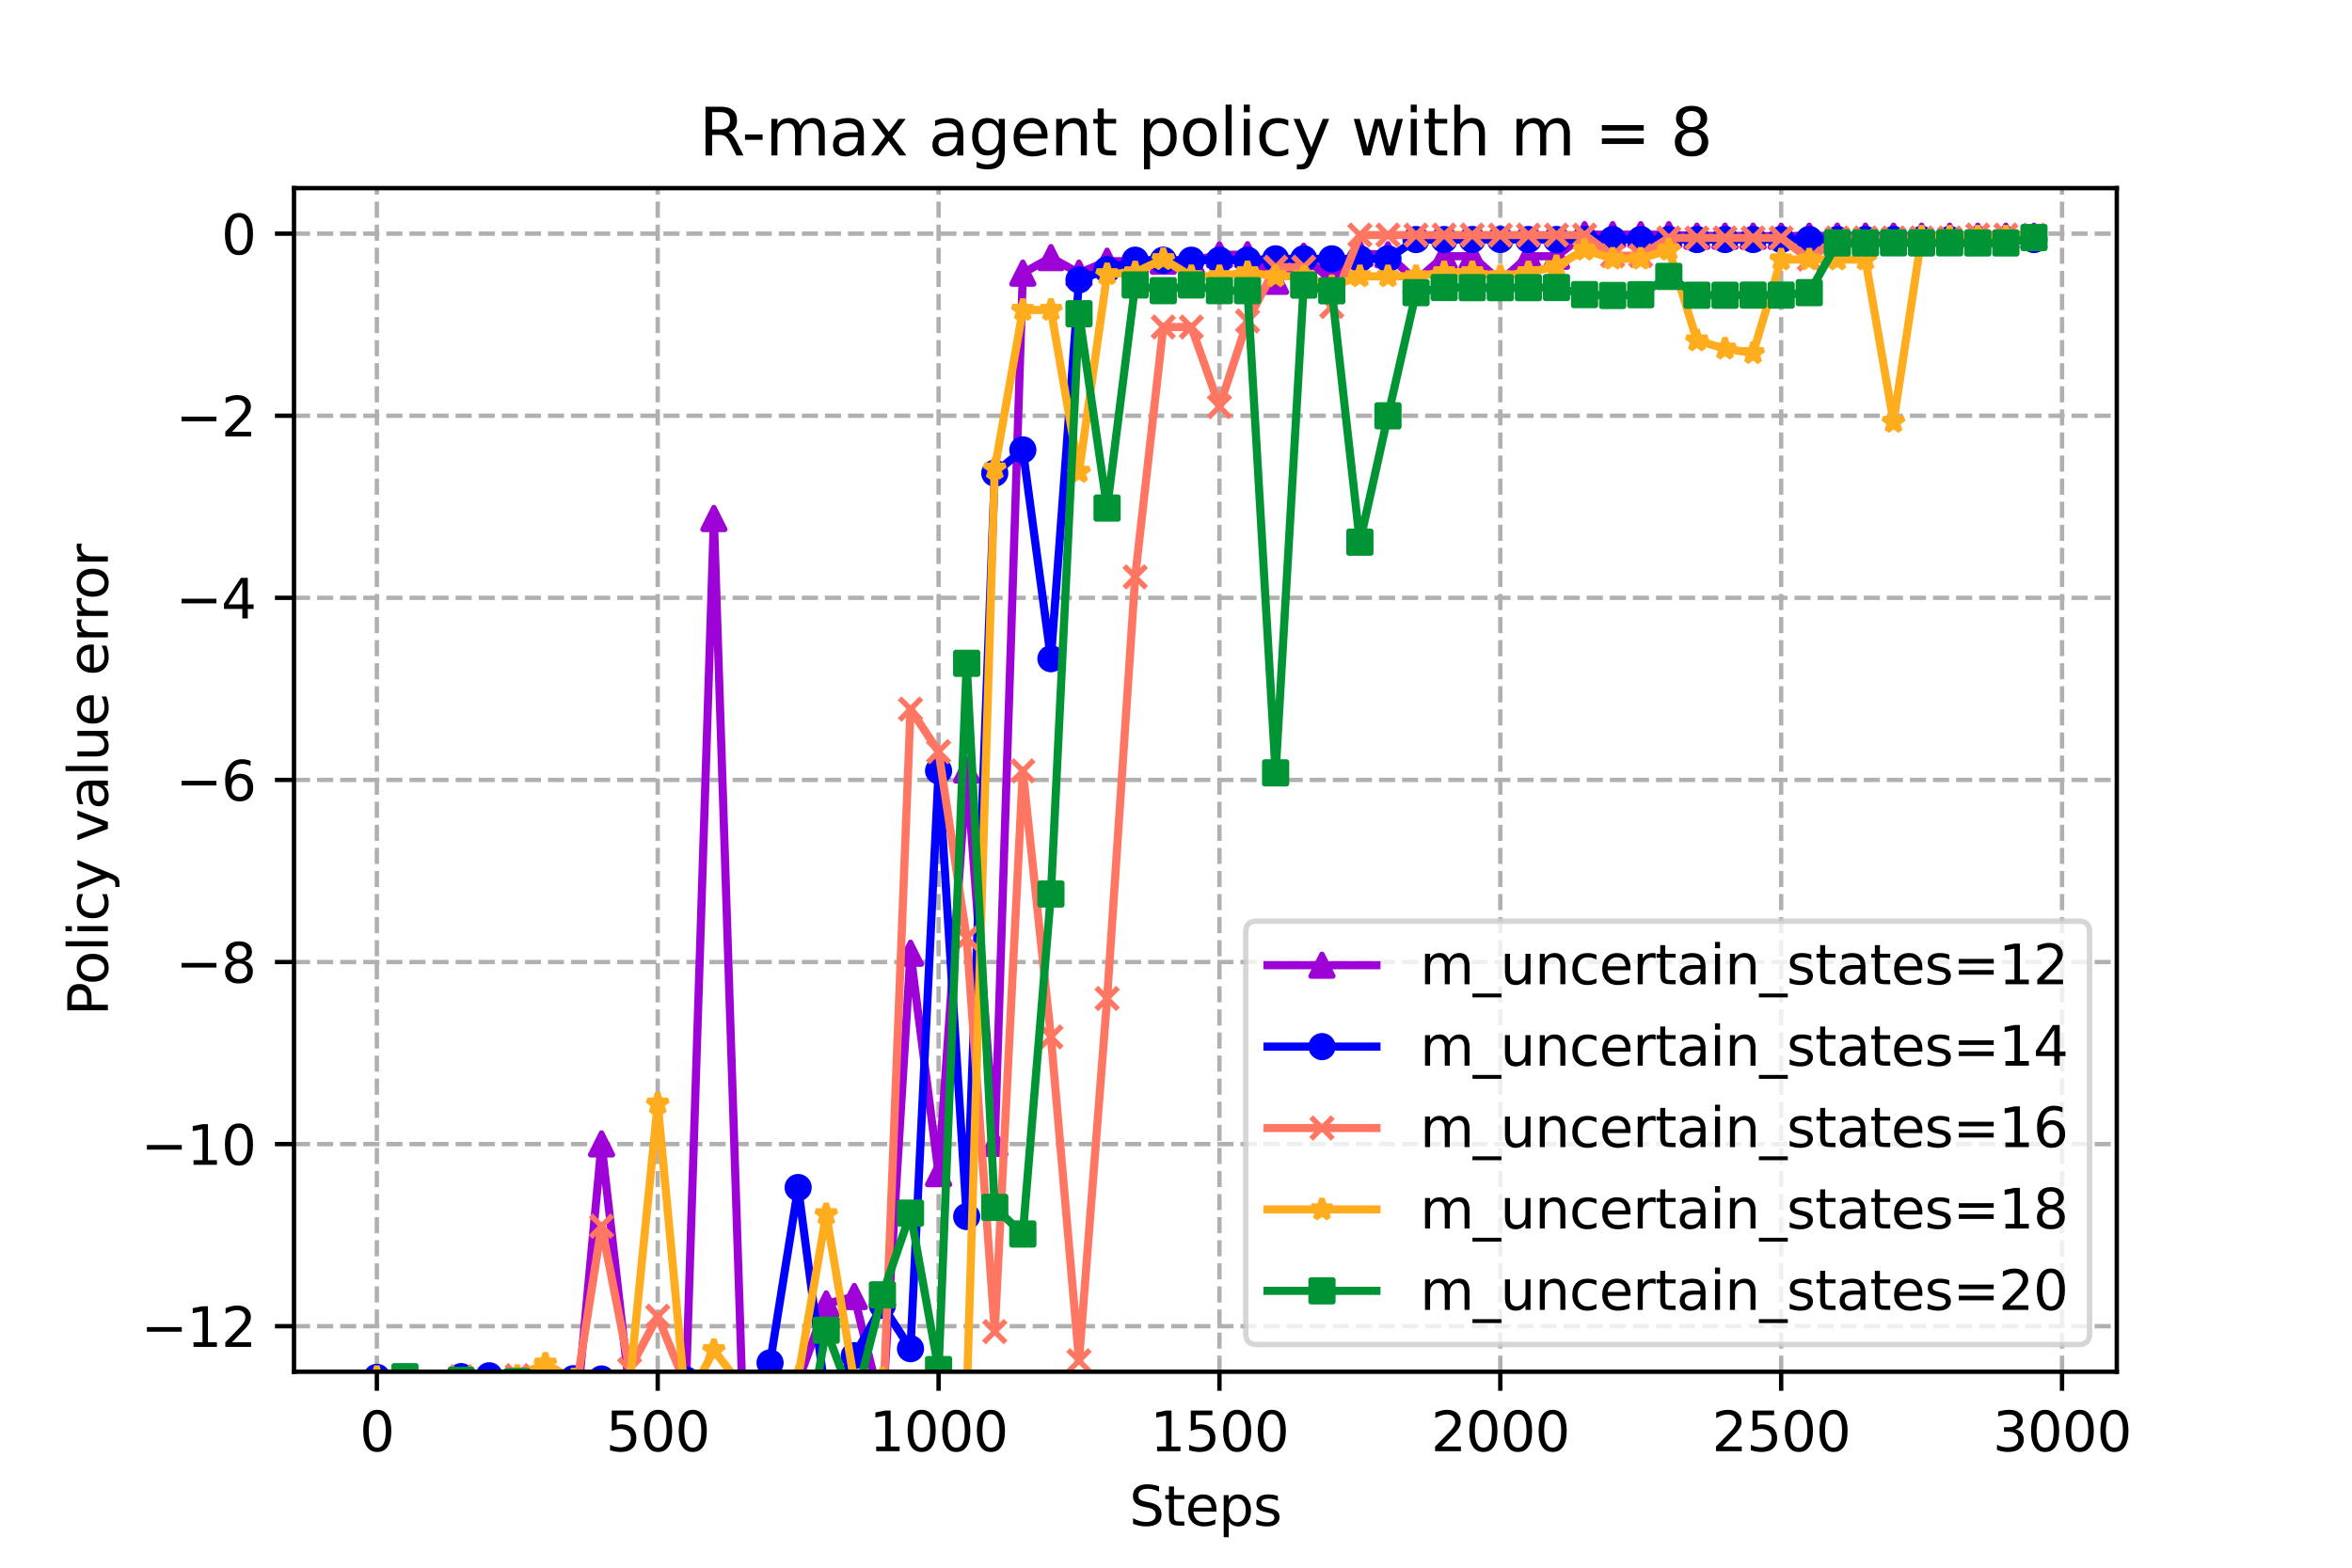 <?xml version="1.0" encoding="utf-8" standalone="no"?>
<!DOCTYPE svg PUBLIC "-//W3C//DTD SVG 1.1//EN"
  "http://www.w3.org/Graphics/SVG/1.1/DTD/svg11.dtd">
<svg xmlns:xlink="http://www.w3.org/1999/xlink" width="432pt" height="288pt" viewBox="0 0 432 288" xmlns="http://www.w3.org/2000/svg" version="1.1">
 <defs>
  <style type="text/css">*{stroke-linejoin: round; stroke-linecap: butt}</style>
 </defs>
 <g id="figure_1">
  <g id="patch_1">
   <path d="M 0 288 
L 432 288 
L 432 0 
L 0 0 
z
" style="fill: #ffffff"/>
  </g>
  <g id="axes_1">
   <g id="patch_2">
    <path d="M 54 252 
L 388.8 252 
L 388.8 34.56 
L 54 34.56 
z
" style="fill: #ffffff"/>
   </g>
   <g id="PolyCollection_1">
    <defs>
     <path id="mf15f6c3eee" d="M 69.218 -31.133 
L 69.218 -31.133 
L 74.377 -31.649 
L 79.536 -32.731 
L 84.694 -35.091 
L 89.853 -32.952 
L 95.012 -25.954 
L 100.17 -21.898 
L 105.329 -22.738 
L 110.488 -77.855 
L 115.647 -32.468 
L 120.805 -30.92 
L 125.964 -32.376 
L 131.123 -192.746 
L 136.281 -34.407 
L 141.44 -31.598 
L 146.599 -34.266 
L 151.757 -48.455 
L 156.916 -49.811 
L 162.075 -28.799 
L 167.234 -112.883 
L 172.392 -72.388 
L 177.551 -146.553 
L 182.71 -77.951 
L 187.868 -237.824 
L 193.027 -240.678 
L 198.186 -237.824 
L 203.345 -240.015 
L 208.503 -240.015 
L 213.662 -240.015 
L 218.821 -240.015 
L 223.979 -241.205 
L 229.138 -241.205 
L 234.297 -236.327 
L 239.455 -240.928 
L 244.614 -236.434 
L 249.773 -241.4 
L 254.932 -241.205 
L 260.09 -236.434 
L 265.249 -240.928 
L 270.408 -240.928 
L 275.566 -236.327 
L 280.725 -240.928 
L 285.884 -240.928 
L 291.043 -244.893 
L 296.201 -244.893 
L 301.36 -244.893 
L 306.519 -244.893 
L 311.677 -244.614 
L 316.836 -244.614 
L 321.995 -244.614 
L 327.153 -244.614 
L 332.312 -244.614 
L 337.471 -244.614 
L 342.63 -244.614 
L 347.788 -244.614 
L 352.947 -244.614 
L 358.106 -244.614 
L 363.264 -244.614 
L 368.423 -244.614 
L 373.582 -244.614 
L 373.582 -244.614 
L 373.582 -244.614 
L 368.423 -244.614 
L 363.264 -244.614 
L 358.106 -244.614 
L 352.947 -244.614 
L 347.788 -244.614 
L 342.63 -244.614 
L 337.471 -244.614 
L 332.312 -244.614 
L 327.153 -244.614 
L 321.995 -244.614 
L 316.836 -244.614 
L 311.677 -244.614 
L 306.519 -244.893 
L 301.36 -244.893 
L 296.201 -244.893 
L 291.043 -244.893 
L 285.884 -240.928 
L 280.725 -240.928 
L 275.566 -236.327 
L 270.408 -240.928 
L 265.249 -240.928 
L 260.09 -236.434 
L 254.932 -241.205 
L 249.773 -241.4 
L 244.614 -236.434 
L 239.455 -240.928 
L 234.297 -236.327 
L 229.138 -241.205 
L 223.979 -241.205 
L 218.821 -240.015 
L 213.662 -240.015 
L 208.503 -240.015 
L 203.345 -240.015 
L 198.186 -237.824 
L 193.027 -240.678 
L 187.868 -237.824 
L 182.71 -77.951 
L 177.551 -146.553 
L 172.392 -72.388 
L 167.234 -112.883 
L 162.075 -28.799 
L 156.916 -49.811 
L 151.757 -48.455 
L 146.599 -34.266 
L 141.44 -31.598 
L 136.281 -34.407 
L 131.123 -192.746 
L 125.964 -32.376 
L 120.805 -30.92 
L 115.647 -32.468 
L 110.488 -77.855 
L 105.329 -22.738 
L 100.17 -21.898 
L 95.012 -25.954 
L 89.853 -32.952 
L 84.694 -35.091 
L 79.536 -32.731 
L 74.377 -31.649 
L 69.218 -31.133 
z
" style="stroke: #9d02d7; stroke-opacity: 0.2"/>
    </defs>
    <g clip-path="url(#p49d90518a0)">
     <use xlink:href="#mf15f6c3eee" x="0" y="288" style="fill: #9d02d7; fill-opacity: 0.2; stroke: #9d02d7; stroke-opacity: 0.2"/>
    </g>
   </g>
   <g id="PolyCollection_2">
    <defs>
     <path id="ma455ec32da" d="M 69.218 -34.971 
L 69.218 -34.971 
L 74.377 -34.99 
L 79.536 -29.729 
L 84.694 -35.091 
L 89.853 -35.257 
L 95.012 -32.642 
L 100.17 -24.423 
L 105.329 -34.72 
L 110.488 -34.664 
L 115.647 -32.53 
L 120.805 -32.517 
L 125.964 -34.507 
L 131.123 -23.01 
L 136.281 -30.851 
L 141.44 -37.627 
L 146.599 -69.838 
L 151.757 -30.702 
L 156.916 -38.951 
L 162.075 -48.197 
L 167.234 -40.235 
L 172.392 -146.399 
L 177.551 -64.501 
L 182.71 -201.075 
L 187.868 -205.357 
L 193.027 -166.986 
L 198.186 -236.584 
L 203.345 -238.467 
L 208.503 -240.202 
L 213.662 -240.201 
L 218.821 -240.201 
L 223.979 -240.201 
L 229.138 -240.201 
L 234.297 -240.448 
L 239.455 -240.448 
L 244.614 -240.448 
L 249.773 -240.448 
L 254.932 -240.448 
L 260.09 -243.994 
L 265.249 -243.994 
L 270.408 -244.005 
L 275.566 -244.005 
L 280.725 -244.005 
L 285.884 -244.005 
L 291.043 -243.994 
L 296.201 -243.994 
L 301.36 -243.994 
L 306.519 -244.005 
L 311.677 -243.994 
L 316.836 -243.994 
L 321.995 -244.005 
L 327.153 -244.005 
L 332.312 -244.005 
L 337.471 -243.994 
L 342.63 -244.005 
L 347.788 -244.005 
L 352.947 -244.005 
L 358.106 -244.005 
L 363.264 -244.005 
L 368.423 -243.994 
L 373.582 -243.994 
L 373.582 -243.994 
L 373.582 -243.994 
L 368.423 -243.994 
L 363.264 -244.005 
L 358.106 -244.005 
L 352.947 -244.005 
L 347.788 -244.005 
L 342.63 -244.005 
L 337.471 -243.994 
L 332.312 -244.005 
L 327.153 -244.005 
L 321.995 -244.005 
L 316.836 -243.994 
L 311.677 -243.994 
L 306.519 -244.005 
L 301.36 -243.994 
L 296.201 -243.994 
L 291.043 -243.994 
L 285.884 -244.005 
L 280.725 -244.005 
L 275.566 -244.005 
L 270.408 -244.005 
L 265.249 -243.994 
L 260.09 -243.994 
L 254.932 -240.448 
L 249.773 -240.448 
L 244.614 -240.448 
L 239.455 -240.448 
L 234.297 -240.448 
L 229.138 -240.201 
L 223.979 -240.201 
L 218.821 -240.201 
L 213.662 -240.201 
L 208.503 -240.202 
L 203.345 -238.467 
L 198.186 -236.584 
L 193.027 -166.986 
L 187.868 -205.357 
L 182.71 -201.075 
L 177.551 -64.501 
L 172.392 -146.399 
L 167.234 -40.235 
L 162.075 -48.197 
L 156.916 -38.951 
L 151.757 -30.702 
L 146.599 -69.838 
L 141.44 -37.627 
L 136.281 -30.851 
L 131.123 -23.01 
L 125.964 -34.507 
L 120.805 -32.517 
L 115.647 -32.53 
L 110.488 -34.664 
L 105.329 -34.72 
L 100.17 -24.423 
L 95.012 -32.642 
L 89.853 -35.257 
L 84.694 -35.091 
L 79.536 -29.729 
L 74.377 -34.99 
L 69.218 -34.971 
z
" style="stroke: #0000ff; stroke-opacity: 0.2"/>
    </defs>
    <g clip-path="url(#p49d90518a0)">
     <use xlink:href="#ma455ec32da" x="0" y="288" style="fill: #0000ff; fill-opacity: 0.2; stroke: #0000ff; stroke-opacity: 0.2"/>
    </g>
   </g>
   <g id="PolyCollection_3">
    <defs>
     <path id="md0ff8ca233" d="M 69.218 -28.345 
L 69.218 -28.345 
L 74.377 -33.202 
L 79.536 -26.091 
L 84.694 -35.077 
L 89.853 -31.827 
L 95.012 -35.292 
L 100.17 -29.454 
L 105.329 -29.728 
L 110.488 -62.746 
L 115.647 -36.43 
L 120.805 -46.179 
L 125.964 -33.557 
L 131.123 -33.703 
L 136.281 -33.451 
L 141.44 -30.023 
L 146.599 -31.681 
L 151.757 -33.105 
L 156.916 -33.095 
L 162.075 -26.027 
L 167.234 -157.726 
L 172.392 -149.916 
L 177.551 -115.692 
L 182.71 -43.367 
L 187.868 -146.378 
L 193.027 -97.505 
L 198.186 -38.013 
L 203.345 -104.567 
L 208.503 -182.016 
L 213.662 -227.927 
L 218.821 -227.927 
L 223.979 -213.307 
L 229.138 -229.036 
L 234.297 -238.913 
L 239.455 -238.913 
L 244.614 -231.694 
L 249.773 -244.819 
L 254.932 -244.819 
L 260.09 -244.819 
L 265.249 -244.819 
L 270.408 -244.819 
L 275.566 -244.819 
L 280.725 -244.819 
L 285.884 -244.818 
L 291.043 -244.819 
L 296.201 -241.016 
L 301.36 -241.016 
L 306.519 -244.293 
L 311.677 -244.293 
L 316.836 -244.293 
L 321.995 -244.293 
L 327.153 -244.293 
L 332.312 -240.387 
L 337.471 -244.293 
L 342.63 -244.293 
L 347.788 -244.293 
L 352.947 -244.293 
L 358.106 -244.293 
L 363.264 -244.819 
L 368.423 -244.819 
L 373.582 -244.819 
L 373.582 -244.819 
L 373.582 -244.819 
L 368.423 -244.819 
L 363.264 -244.819 
L 358.106 -244.293 
L 352.947 -244.293 
L 347.788 -244.293 
L 342.63 -244.293 
L 337.471 -244.293 
L 332.312 -240.387 
L 327.153 -244.293 
L 321.995 -244.293 
L 316.836 -244.293 
L 311.677 -244.293 
L 306.519 -244.293 
L 301.36 -241.016 
L 296.201 -241.016 
L 291.043 -244.819 
L 285.884 -244.818 
L 280.725 -244.819 
L 275.566 -244.819 
L 270.408 -244.819 
L 265.249 -244.819 
L 260.09 -244.819 
L 254.932 -244.819 
L 249.773 -244.819 
L 244.614 -231.694 
L 239.455 -238.913 
L 234.297 -238.913 
L 229.138 -229.036 
L 223.979 -213.307 
L 218.821 -227.927 
L 213.662 -227.927 
L 208.503 -182.016 
L 203.345 -104.567 
L 198.186 -38.013 
L 193.027 -97.505 
L 187.868 -146.378 
L 182.71 -43.367 
L 177.551 -115.692 
L 172.392 -149.916 
L 167.234 -157.726 
L 162.075 -26.027 
L 156.916 -33.095 
L 151.757 -33.105 
L 146.599 -31.681 
L 141.44 -30.023 
L 136.281 -33.451 
L 131.123 -33.703 
L 125.964 -33.557 
L 120.805 -46.179 
L 115.647 -36.43 
L 110.488 -62.746 
L 105.329 -29.728 
L 100.17 -29.454 
L 95.012 -35.292 
L 89.853 -31.827 
L 84.694 -35.077 
L 79.536 -26.091 
L 74.377 -33.202 
L 69.218 -28.345 
z
" style="stroke: #ff7763; stroke-opacity: 0.2"/>
    </defs>
    <g clip-path="url(#p49d90518a0)">
     <use xlink:href="#md0ff8ca233" x="0" y="288" style="fill: #ff7763; fill-opacity: 0.2; stroke: #ff7763; stroke-opacity: 0.2"/>
    </g>
   </g>
   <g id="PolyCollection_4">
    <defs>
     <path id="maea05509eb" d="M 69.218 -35.02 
L 69.218 -35.02 
L 74.377 -35.091 
L 79.536 -26.332 
L 84.694 -27.685 
L 89.853 -29.874 
L 95.012 -35.212 
L 100.17 -37.472 
L 105.329 -34.559 
L 110.488 -32.987 
L 115.647 -33.728 
L 120.805 -85.244 
L 125.964 -29.994 
L 131.123 -39.962 
L 136.281 -33.264 
L 141.44 -31.753 
L 146.599 -35.056 
L 151.757 -64.927 
L 156.916 -34.234 
L 162.075 -34.751 
L 167.234 -29.765 
L 172.392 -32.024 
L 177.551 -30.897 
L 182.71 -201.908 
L 187.868 -231.051 
L 193.027 -231.051 
L 198.186 -201.297 
L 203.345 -237.614 
L 208.503 -237.955 
L 213.662 -240.38 
L 218.821 -237.258 
L 223.979 -237.258 
L 229.138 -237.97 
L 234.297 -237.24 
L 239.455 -237.24 
L 244.614 -235.423 
L 249.773 -237.24 
L 254.932 -237.24 
L 260.09 -237.24 
L 265.249 -237.97 
L 270.408 -237.97 
L 275.566 -237.24 
L 280.725 -237.97 
L 285.884 -239.085 
L 291.043 -242.115 
L 296.201 -240.469 
L 301.36 -240.469 
L 306.519 -242.115 
L 311.677 -225.449 
L 316.836 -223.948 
L 321.995 -223.13 
L 327.153 -240.324 
L 332.312 -240.324 
L 337.471 -240.324 
L 342.63 -240.324 
L 347.788 -210.488 
L 352.947 -244.507 
L 358.106 -244.507 
L 363.264 -244.507 
L 368.423 -244.507 
L 373.582 -244.507 
L 373.582 -244.507 
L 373.582 -244.507 
L 368.423 -244.507 
L 363.264 -244.507 
L 358.106 -244.507 
L 352.947 -244.507 
L 347.788 -210.488 
L 342.63 -240.324 
L 337.471 -240.324 
L 332.312 -240.324 
L 327.153 -240.324 
L 321.995 -223.13 
L 316.836 -223.948 
L 311.677 -225.449 
L 306.519 -242.115 
L 301.36 -240.469 
L 296.201 -240.469 
L 291.043 -242.115 
L 285.884 -239.085 
L 280.725 -237.97 
L 275.566 -237.24 
L 270.408 -237.97 
L 265.249 -237.97 
L 260.09 -237.24 
L 254.932 -237.24 
L 249.773 -237.24 
L 244.614 -235.423 
L 239.455 -237.24 
L 234.297 -237.24 
L 229.138 -237.97 
L 223.979 -237.258 
L 218.821 -237.258 
L 213.662 -240.38 
L 208.503 -237.955 
L 203.345 -237.614 
L 198.186 -201.297 
L 193.027 -231.051 
L 187.868 -231.051 
L 182.71 -201.908 
L 177.551 -30.897 
L 172.392 -32.024 
L 167.234 -29.765 
L 162.075 -34.751 
L 156.916 -34.234 
L 151.757 -64.927 
L 146.599 -35.056 
L 141.44 -31.753 
L 136.281 -33.264 
L 131.123 -39.962 
L 125.964 -29.994 
L 120.805 -85.244 
L 115.647 -33.728 
L 110.488 -32.987 
L 105.329 -34.559 
L 100.17 -37.472 
L 95.012 -35.212 
L 89.853 -29.874 
L 84.694 -27.685 
L 79.536 -26.332 
L 74.377 -35.091 
L 69.218 -35.02 
z
" style="stroke: #ffac1e; stroke-opacity: 0.2"/>
    </defs>
    <g clip-path="url(#p49d90518a0)">
     <use xlink:href="#maea05509eb" x="0" y="288" style="fill: #ffac1e; fill-opacity: 0.2; stroke: #ffac1e; stroke-opacity: 0.2"/>
    </g>
   </g>
   <g id="PolyCollection_5">
    <defs>
     <path id="m6e1d9bc861" d="M 69.218 -25.952 
L 69.218 -25.952 
L 74.377 -35.087 
L 79.536 -33.59 
L 84.694 -34.415 
L 89.853 -27.249 
L 95.012 -34.194 
L 100.17 -33.441 
L 105.329 -14.507 
L 110.488 -28.3 
L 115.647 -31.477 
L 120.805 -31.924 
L 125.964 -33.307 
L 131.123 -32.097 
L 136.281 -15.283 
L 141.44 -32.994 
L 146.599 -15.177 
L 151.757 -43.63 
L 156.916 -29.908 
L 162.075 -50.125 
L 167.234 -65.138 
L 172.392 -36.392 
L 177.551 -166.14 
L 182.71 -66.19 
L 187.868 -61.304 
L 193.027 -123.759 
L 198.186 -230.367 
L 203.345 -194.662 
L 208.503 -235.654 
L 213.662 -234.609 
L 218.821 -235.656 
L 223.979 -234.607 
L 229.138 -234.607 
L 234.297 -146.017 
L 239.455 -235.631 
L 244.614 -234.584 
L 249.773 -188.402 
L 254.932 -211.606 
L 260.09 -234.232 
L 265.249 -235.178 
L 270.408 -235.153 
L 275.566 -235.153 
L 280.725 -235.153 
L 285.884 -235.178 
L 291.043 -233.881 
L 296.201 -233.715 
L 301.36 -233.854 
L 306.519 -237.221 
L 311.677 -233.762 
L 316.836 -233.762 
L 321.995 -233.79 
L 327.153 -233.79 
L 332.312 -234.237 
L 337.471 -243.37 
L 342.63 -243.37 
L 347.788 -243.391 
L 352.947 -243.37 
L 358.106 -243.391 
L 363.264 -243.37 
L 368.423 -243.37 
L 373.582 -244.365 
L 373.582 -244.365 
L 373.582 -244.365 
L 368.423 -243.37 
L 363.264 -243.37 
L 358.106 -243.391 
L 352.947 -243.37 
L 347.788 -243.391 
L 342.63 -243.37 
L 337.471 -243.37 
L 332.312 -234.237 
L 327.153 -233.79 
L 321.995 -233.79 
L 316.836 -233.762 
L 311.677 -233.762 
L 306.519 -237.221 
L 301.36 -233.854 
L 296.201 -233.715 
L 291.043 -233.881 
L 285.884 -235.178 
L 280.725 -235.153 
L 275.566 -235.153 
L 270.408 -235.153 
L 265.249 -235.178 
L 260.09 -234.232 
L 254.932 -211.606 
L 249.773 -188.402 
L 244.614 -234.584 
L 239.455 -235.631 
L 234.297 -146.017 
L 229.138 -234.607 
L 223.979 -234.607 
L 218.821 -235.656 
L 213.662 -234.609 
L 208.503 -235.654 
L 203.345 -194.662 
L 198.186 -230.367 
L 193.027 -123.759 
L 187.868 -61.304 
L 182.71 -66.19 
L 177.551 -166.14 
L 172.392 -36.392 
L 167.234 -65.138 
L 162.075 -50.125 
L 156.916 -29.908 
L 151.757 -43.63 
L 146.599 -15.177 
L 141.44 -32.994 
L 136.281 -15.283 
L 131.123 -32.097 
L 125.964 -33.307 
L 120.805 -31.924 
L 115.647 -31.477 
L 110.488 -28.3 
L 105.329 -14.507 
L 100.17 -33.441 
L 95.012 -34.194 
L 89.853 -27.249 
L 84.694 -34.415 
L 79.536 -33.59 
L 74.377 -35.087 
L 69.218 -25.952 
z
" style="stroke: #009435; stroke-opacity: 0.2"/>
    </defs>
    <g clip-path="url(#p49d90518a0)">
     <use xlink:href="#m6e1d9bc861" x="0" y="288" style="fill: #009435; fill-opacity: 0.2; stroke: #009435; stroke-opacity: 0.2"/>
    </g>
   </g>
   <g id="matplotlib.axis_1">
    <g id="xtick_1">
     <g id="line2d_1">
      <path d="M 69.218 252 
L 69.218 34.56 
" clip-path="url(#p49d90518a0)" style="fill: none; stroke-dasharray: 2.96,1.28; stroke-dashoffset: 0; stroke: #b0b0b0; stroke-width: 0.8"/>
     </g>
     <g id="line2d_2">
      <defs>
       <path id="mfe32b826a6" d="M 0 0 
L 0 3.5 
" style="stroke: #000000; stroke-width: 0.8"/>
      </defs>
      <g>
       <use xlink:href="#mfe32b826a6" x="69.218" y="252" style="stroke: #000000; stroke-width: 0.8"/>
      </g>
     </g>
     <g id="text_1">
      <!-- 0 -->
      <g transform="translate(66.037 266.598)scale(0.1 -0.1)">
       <defs>
        <path id="DejaVuSans-30" d="M 2034 4250 
Q 1547 4250 1301 3770 
Q 1056 3291 1056 2328 
Q 1056 1369 1301 889 
Q 1547 409 2034 409 
Q 2525 409 2770 889 
Q 3016 1369 3016 2328 
Q 3016 3291 2770 3770 
Q 2525 4250 2034 4250 
z
M 2034 4750 
Q 2819 4750 3233 4129 
Q 3647 3509 3647 2328 
Q 3647 1150 3233 529 
Q 2819 -91 2034 -91 
Q 1250 -91 836 529 
Q 422 1150 422 2328 
Q 422 3509 836 4129 
Q 1250 4750 2034 4750 
z
" transform="scale(0.016)"/>
       </defs>
       <use xlink:href="#DejaVuSans-30"/>
      </g>
     </g>
    </g>
    <g id="xtick_2">
     <g id="line2d_3">
      <path d="M 120.805 252 
L 120.805 34.56 
" clip-path="url(#p49d90518a0)" style="fill: none; stroke-dasharray: 2.96,1.28; stroke-dashoffset: 0; stroke: #b0b0b0; stroke-width: 0.8"/>
     </g>
     <g id="line2d_4">
      <g>
       <use xlink:href="#mfe32b826a6" x="120.805" y="252" style="stroke: #000000; stroke-width: 0.8"/>
      </g>
     </g>
     <g id="text_2">
      <!-- 500 -->
      <g transform="translate(111.261 266.598)scale(0.1 -0.1)">
       <defs>
        <path id="DejaVuSans-35" d="M 691 4666 
L 3169 4666 
L 3169 4134 
L 1269 4134 
L 1269 2991 
Q 1406 3038 1543 3061 
Q 1681 3084 1819 3084 
Q 2600 3084 3056 2656 
Q 3513 2228 3513 1497 
Q 3513 744 3044 326 
Q 2575 -91 1722 -91 
Q 1428 -91 1123 -41 
Q 819 9 494 109 
L 494 744 
Q 775 591 1075 516 
Q 1375 441 1709 441 
Q 2250 441 2565 725 
Q 2881 1009 2881 1497 
Q 2881 1984 2565 2268 
Q 2250 2553 1709 2553 
Q 1456 2553 1204 2497 
Q 953 2441 691 2322 
L 691 4666 
z
" transform="scale(0.016)"/>
       </defs>
       <use xlink:href="#DejaVuSans-35"/>
       <use xlink:href="#DejaVuSans-30" x="63.623"/>
       <use xlink:href="#DejaVuSans-30" x="127.246"/>
      </g>
     </g>
    </g>
    <g id="xtick_3">
     <g id="line2d_5">
      <path d="M 172.392 252 
L 172.392 34.56 
" clip-path="url(#p49d90518a0)" style="fill: none; stroke-dasharray: 2.96,1.28; stroke-dashoffset: 0; stroke: #b0b0b0; stroke-width: 0.8"/>
     </g>
     <g id="line2d_6">
      <g>
       <use xlink:href="#mfe32b826a6" x="172.392" y="252" style="stroke: #000000; stroke-width: 0.8"/>
      </g>
     </g>
     <g id="text_3">
      <!-- 1000 -->
      <g transform="translate(159.667 266.598)scale(0.1 -0.1)">
       <defs>
        <path id="DejaVuSans-31" d="M 794 531 
L 1825 531 
L 1825 4091 
L 703 3866 
L 703 4441 
L 1819 4666 
L 2450 4666 
L 2450 531 
L 3481 531 
L 3481 0 
L 794 0 
L 794 531 
z
" transform="scale(0.016)"/>
       </defs>
       <use xlink:href="#DejaVuSans-31"/>
       <use xlink:href="#DejaVuSans-30" x="63.623"/>
       <use xlink:href="#DejaVuSans-30" x="127.246"/>
       <use xlink:href="#DejaVuSans-30" x="190.869"/>
      </g>
     </g>
    </g>
    <g id="xtick_4">
     <g id="line2d_7">
      <path d="M 223.979 252 
L 223.979 34.56 
" clip-path="url(#p49d90518a0)" style="fill: none; stroke-dasharray: 2.96,1.28; stroke-dashoffset: 0; stroke: #b0b0b0; stroke-width: 0.8"/>
     </g>
     <g id="line2d_8">
      <g>
       <use xlink:href="#mfe32b826a6" x="223.979" y="252" style="stroke: #000000; stroke-width: 0.8"/>
      </g>
     </g>
     <g id="text_4">
      <!-- 1500 -->
      <g transform="translate(211.254 266.598)scale(0.1 -0.1)">
       <use xlink:href="#DejaVuSans-31"/>
       <use xlink:href="#DejaVuSans-35" x="63.623"/>
       <use xlink:href="#DejaVuSans-30" x="127.246"/>
       <use xlink:href="#DejaVuSans-30" x="190.869"/>
      </g>
     </g>
    </g>
    <g id="xtick_5">
     <g id="line2d_9">
      <path d="M 275.566 252 
L 275.566 34.56 
" clip-path="url(#p49d90518a0)" style="fill: none; stroke-dasharray: 2.96,1.28; stroke-dashoffset: 0; stroke: #b0b0b0; stroke-width: 0.8"/>
     </g>
     <g id="line2d_10">
      <g>
       <use xlink:href="#mfe32b826a6" x="275.566" y="252" style="stroke: #000000; stroke-width: 0.8"/>
      </g>
     </g>
     <g id="text_5">
      <!-- 2000 -->
      <g transform="translate(262.841 266.598)scale(0.1 -0.1)">
       <defs>
        <path id="DejaVuSans-32" d="M 1228 531 
L 3431 531 
L 3431 0 
L 469 0 
L 469 531 
Q 828 903 1448 1529 
Q 2069 2156 2228 2338 
Q 2531 2678 2651 2914 
Q 2772 3150 2772 3378 
Q 2772 3750 2511 3984 
Q 2250 4219 1831 4219 
Q 1534 4219 1204 4116 
Q 875 4013 500 3803 
L 500 4441 
Q 881 4594 1212 4672 
Q 1544 4750 1819 4750 
Q 2544 4750 2975 4387 
Q 3406 4025 3406 3419 
Q 3406 3131 3298 2873 
Q 3191 2616 2906 2266 
Q 2828 2175 2409 1742 
Q 1991 1309 1228 531 
z
" transform="scale(0.016)"/>
       </defs>
       <use xlink:href="#DejaVuSans-32"/>
       <use xlink:href="#DejaVuSans-30" x="63.623"/>
       <use xlink:href="#DejaVuSans-30" x="127.246"/>
       <use xlink:href="#DejaVuSans-30" x="190.869"/>
      </g>
     </g>
    </g>
    <g id="xtick_6">
     <g id="line2d_11">
      <path d="M 327.153 252 
L 327.153 34.56 
" clip-path="url(#p49d90518a0)" style="fill: none; stroke-dasharray: 2.96,1.28; stroke-dashoffset: 0; stroke: #b0b0b0; stroke-width: 0.8"/>
     </g>
     <g id="line2d_12">
      <g>
       <use xlink:href="#mfe32b826a6" x="327.153" y="252" style="stroke: #000000; stroke-width: 0.8"/>
      </g>
     </g>
     <g id="text_6">
      <!-- 2500 -->
      <g transform="translate(314.428 266.598)scale(0.1 -0.1)">
       <use xlink:href="#DejaVuSans-32"/>
       <use xlink:href="#DejaVuSans-35" x="63.623"/>
       <use xlink:href="#DejaVuSans-30" x="127.246"/>
       <use xlink:href="#DejaVuSans-30" x="190.869"/>
      </g>
     </g>
    </g>
    <g id="xtick_7">
     <g id="line2d_13">
      <path d="M 378.741 252 
L 378.741 34.56 
" clip-path="url(#p49d90518a0)" style="fill: none; stroke-dasharray: 2.96,1.28; stroke-dashoffset: 0; stroke: #b0b0b0; stroke-width: 0.8"/>
     </g>
     <g id="line2d_14">
      <g>
       <use xlink:href="#mfe32b826a6" x="378.741" y="252" style="stroke: #000000; stroke-width: 0.8"/>
      </g>
     </g>
     <g id="text_7">
      <!-- 3000 -->
      <g transform="translate(366.016 266.598)scale(0.1 -0.1)">
       <defs>
        <path id="DejaVuSans-33" d="M 2597 2516 
Q 3050 2419 3304 2112 
Q 3559 1806 3559 1356 
Q 3559 666 3084 287 
Q 2609 -91 1734 -91 
Q 1441 -91 1130 -33 
Q 819 25 488 141 
L 488 750 
Q 750 597 1062 519 
Q 1375 441 1716 441 
Q 2309 441 2620 675 
Q 2931 909 2931 1356 
Q 2931 1769 2642 2001 
Q 2353 2234 1838 2234 
L 1294 2234 
L 1294 2753 
L 1863 2753 
Q 2328 2753 2575 2939 
Q 2822 3125 2822 3475 
Q 2822 3834 2567 4026 
Q 2313 4219 1838 4219 
Q 1578 4219 1281 4162 
Q 984 4106 628 3988 
L 628 4550 
Q 988 4650 1302 4700 
Q 1616 4750 1894 4750 
Q 2613 4750 3031 4423 
Q 3450 4097 3450 3541 
Q 3450 3153 3228 2886 
Q 3006 2619 2597 2516 
z
" transform="scale(0.016)"/>
       </defs>
       <use xlink:href="#DejaVuSans-33"/>
       <use xlink:href="#DejaVuSans-30" x="63.623"/>
       <use xlink:href="#DejaVuSans-30" x="127.246"/>
       <use xlink:href="#DejaVuSans-30" x="190.869"/>
      </g>
     </g>
    </g>
    <g id="text_8">
     <!-- Steps -->
     <g transform="translate(207.41 280.277)scale(0.1 -0.1)">
      <defs>
       <path id="DejaVuSans-53" d="M 3425 4513 
L 3425 3897 
Q 3066 4069 2747 4153 
Q 2428 4238 2131 4238 
Q 1616 4238 1336 4038 
Q 1056 3838 1056 3469 
Q 1056 3159 1242 3001 
Q 1428 2844 1947 2747 
L 2328 2669 
Q 3034 2534 3370 2195 
Q 3706 1856 3706 1288 
Q 3706 609 3251 259 
Q 2797 -91 1919 -91 
Q 1588 -91 1214 -16 
Q 841 59 441 206 
L 441 856 
Q 825 641 1194 531 
Q 1563 422 1919 422 
Q 2459 422 2753 634 
Q 3047 847 3047 1241 
Q 3047 1584 2836 1778 
Q 2625 1972 2144 2069 
L 1759 2144 
Q 1053 2284 737 2584 
Q 422 2884 422 3419 
Q 422 4038 858 4394 
Q 1294 4750 2059 4750 
Q 2388 4750 2728 4690 
Q 3069 4631 3425 4513 
z
" transform="scale(0.016)"/>
       <path id="DejaVuSans-74" d="M 1172 4494 
L 1172 3500 
L 2356 3500 
L 2356 3053 
L 1172 3053 
L 1172 1153 
Q 1172 725 1289 603 
Q 1406 481 1766 481 
L 2356 481 
L 2356 0 
L 1766 0 
Q 1100 0 847 248 
Q 594 497 594 1153 
L 594 3053 
L 172 3053 
L 172 3500 
L 594 3500 
L 594 4494 
L 1172 4494 
z
" transform="scale(0.016)"/>
       <path id="DejaVuSans-65" d="M 3597 1894 
L 3597 1613 
L 953 1613 
Q 991 1019 1311 708 
Q 1631 397 2203 397 
Q 2534 397 2845 478 
Q 3156 559 3463 722 
L 3463 178 
Q 3153 47 2828 -22 
Q 2503 -91 2169 -91 
Q 1331 -91 842 396 
Q 353 884 353 1716 
Q 353 2575 817 3079 
Q 1281 3584 2069 3584 
Q 2775 3584 3186 3129 
Q 3597 2675 3597 1894 
z
M 3022 2063 
Q 3016 2534 2758 2815 
Q 2500 3097 2075 3097 
Q 1594 3097 1305 2825 
Q 1016 2553 972 2059 
L 3022 2063 
z
" transform="scale(0.016)"/>
       <path id="DejaVuSans-70" d="M 1159 525 
L 1159 -1331 
L 581 -1331 
L 581 3500 
L 1159 3500 
L 1159 2969 
Q 1341 3281 1617 3432 
Q 1894 3584 2278 3584 
Q 2916 3584 3314 3078 
Q 3713 2572 3713 1747 
Q 3713 922 3314 415 
Q 2916 -91 2278 -91 
Q 1894 -91 1617 61 
Q 1341 213 1159 525 
z
M 3116 1747 
Q 3116 2381 2855 2742 
Q 2594 3103 2138 3103 
Q 1681 3103 1420 2742 
Q 1159 2381 1159 1747 
Q 1159 1113 1420 752 
Q 1681 391 2138 391 
Q 2594 391 2855 752 
Q 3116 1113 3116 1747 
z
" transform="scale(0.016)"/>
       <path id="DejaVuSans-73" d="M 2834 3397 
L 2834 2853 
Q 2591 2978 2328 3040 
Q 2066 3103 1784 3103 
Q 1356 3103 1142 2972 
Q 928 2841 928 2578 
Q 928 2378 1081 2264 
Q 1234 2150 1697 2047 
L 1894 2003 
Q 2506 1872 2764 1633 
Q 3022 1394 3022 966 
Q 3022 478 2636 193 
Q 2250 -91 1575 -91 
Q 1294 -91 989 -36 
Q 684 19 347 128 
L 347 722 
Q 666 556 975 473 
Q 1284 391 1588 391 
Q 1994 391 2212 530 
Q 2431 669 2431 922 
Q 2431 1156 2273 1281 
Q 2116 1406 1581 1522 
L 1381 1569 
Q 847 1681 609 1914 
Q 372 2147 372 2553 
Q 372 3047 722 3315 
Q 1072 3584 1716 3584 
Q 2034 3584 2315 3537 
Q 2597 3491 2834 3397 
z
" transform="scale(0.016)"/>
      </defs>
      <use xlink:href="#DejaVuSans-53"/>
      <use xlink:href="#DejaVuSans-74" x="63.477"/>
      <use xlink:href="#DejaVuSans-65" x="102.686"/>
      <use xlink:href="#DejaVuSans-70" x="164.209"/>
      <use xlink:href="#DejaVuSans-73" x="227.686"/>
     </g>
    </g>
   </g>
   <g id="matplotlib.axis_2">
    <g id="ytick_1">
     <g id="line2d_15">
      <path d="M 54 243.637 
L 388.8 243.637 
" clip-path="url(#p49d90518a0)" style="fill: none; stroke-dasharray: 2.96,1.28; stroke-dashoffset: 0; stroke: #b0b0b0; stroke-width: 0.8"/>
     </g>
     <g id="line2d_16">
      <defs>
       <path id="m208345edef" d="M 0 0 
L -3.5 0 
" style="stroke: #000000; stroke-width: 0.8"/>
      </defs>
      <g>
       <use xlink:href="#m208345edef" x="54" y="243.637" style="stroke: #000000; stroke-width: 0.8"/>
      </g>
     </g>
     <g id="text_9">
      <!-- −12 -->
      <g transform="translate(25.895 247.436)scale(0.1 -0.1)">
       <defs>
        <path id="DejaVuSans-2212" d="M 678 2272 
L 4684 2272 
L 4684 1741 
L 678 1741 
L 678 2272 
z
" transform="scale(0.016)"/>
       </defs>
       <use xlink:href="#DejaVuSans-2212"/>
       <use xlink:href="#DejaVuSans-31" x="83.789"/>
       <use xlink:href="#DejaVuSans-32" x="147.412"/>
      </g>
     </g>
    </g>
    <g id="ytick_2">
     <g id="line2d_17">
      <path d="M 54 210.185 
L 388.8 210.185 
" clip-path="url(#p49d90518a0)" style="fill: none; stroke-dasharray: 2.96,1.28; stroke-dashoffset: 0; stroke: #b0b0b0; stroke-width: 0.8"/>
     </g>
     <g id="line2d_18">
      <g>
       <use xlink:href="#m208345edef" x="54" y="210.185" style="stroke: #000000; stroke-width: 0.8"/>
      </g>
     </g>
     <g id="text_10">
      <!-- −10 -->
      <g transform="translate(25.895 213.984)scale(0.1 -0.1)">
       <use xlink:href="#DejaVuSans-2212"/>
       <use xlink:href="#DejaVuSans-31" x="83.789"/>
       <use xlink:href="#DejaVuSans-30" x="147.412"/>
      </g>
     </g>
    </g>
    <g id="ytick_3">
     <g id="line2d_19">
      <path d="M 54 176.732 
L 388.8 176.732 
" clip-path="url(#p49d90518a0)" style="fill: none; stroke-dasharray: 2.96,1.28; stroke-dashoffset: 0; stroke: #b0b0b0; stroke-width: 0.8"/>
     </g>
     <g id="line2d_20">
      <g>
       <use xlink:href="#m208345edef" x="54" y="176.732" style="stroke: #000000; stroke-width: 0.8"/>
      </g>
     </g>
     <g id="text_11">
      <!-- −8 -->
      <g transform="translate(32.258 180.532)scale(0.1 -0.1)">
       <defs>
        <path id="DejaVuSans-38" d="M 2034 2216 
Q 1584 2216 1326 1975 
Q 1069 1734 1069 1313 
Q 1069 891 1326 650 
Q 1584 409 2034 409 
Q 2484 409 2743 651 
Q 3003 894 3003 1313 
Q 3003 1734 2745 1975 
Q 2488 2216 2034 2216 
z
M 1403 2484 
Q 997 2584 770 2862 
Q 544 3141 544 3541 
Q 544 4100 942 4425 
Q 1341 4750 2034 4750 
Q 2731 4750 3128 4425 
Q 3525 4100 3525 3541 
Q 3525 3141 3298 2862 
Q 3072 2584 2669 2484 
Q 3125 2378 3379 2068 
Q 3634 1759 3634 1313 
Q 3634 634 3220 271 
Q 2806 -91 2034 -91 
Q 1263 -91 848 271 
Q 434 634 434 1313 
Q 434 1759 690 2068 
Q 947 2378 1403 2484 
z
M 1172 3481 
Q 1172 3119 1398 2916 
Q 1625 2713 2034 2713 
Q 2441 2713 2670 2916 
Q 2900 3119 2900 3481 
Q 2900 3844 2670 4047 
Q 2441 4250 2034 4250 
Q 1625 4250 1398 4047 
Q 1172 3844 1172 3481 
z
" transform="scale(0.016)"/>
       </defs>
       <use xlink:href="#DejaVuSans-2212"/>
       <use xlink:href="#DejaVuSans-38" x="83.789"/>
      </g>
     </g>
    </g>
    <g id="ytick_4">
     <g id="line2d_21">
      <path d="M 54 143.28 
L 388.8 143.28 
" clip-path="url(#p49d90518a0)" style="fill: none; stroke-dasharray: 2.96,1.28; stroke-dashoffset: 0; stroke: #b0b0b0; stroke-width: 0.8"/>
     </g>
     <g id="line2d_22">
      <g>
       <use xlink:href="#m208345edef" x="54" y="143.28" style="stroke: #000000; stroke-width: 0.8"/>
      </g>
     </g>
     <g id="text_12">
      <!-- −6 -->
      <g transform="translate(32.258 147.079)scale(0.1 -0.1)">
       <defs>
        <path id="DejaVuSans-36" d="M 2113 2584 
Q 1688 2584 1439 2293 
Q 1191 2003 1191 1497 
Q 1191 994 1439 701 
Q 1688 409 2113 409 
Q 2538 409 2786 701 
Q 3034 994 3034 1497 
Q 3034 2003 2786 2293 
Q 2538 2584 2113 2584 
z
M 3366 4563 
L 3366 3988 
Q 3128 4100 2886 4159 
Q 2644 4219 2406 4219 
Q 1781 4219 1451 3797 
Q 1122 3375 1075 2522 
Q 1259 2794 1537 2939 
Q 1816 3084 2150 3084 
Q 2853 3084 3261 2657 
Q 3669 2231 3669 1497 
Q 3669 778 3244 343 
Q 2819 -91 2113 -91 
Q 1303 -91 875 529 
Q 447 1150 447 2328 
Q 447 3434 972 4092 
Q 1497 4750 2381 4750 
Q 2619 4750 2861 4703 
Q 3103 4656 3366 4563 
z
" transform="scale(0.016)"/>
       </defs>
       <use xlink:href="#DejaVuSans-2212"/>
       <use xlink:href="#DejaVuSans-36" x="83.789"/>
      </g>
     </g>
    </g>
    <g id="ytick_5">
     <g id="line2d_23">
      <path d="M 54 109.828 
L 388.8 109.828 
" clip-path="url(#p49d90518a0)" style="fill: none; stroke-dasharray: 2.96,1.28; stroke-dashoffset: 0; stroke: #b0b0b0; stroke-width: 0.8"/>
     </g>
     <g id="line2d_24">
      <g>
       <use xlink:href="#m208345edef" x="54" y="109.828" style="stroke: #000000; stroke-width: 0.8"/>
      </g>
     </g>
     <g id="text_13">
      <!-- −4 -->
      <g transform="translate(32.258 113.627)scale(0.1 -0.1)">
       <defs>
        <path id="DejaVuSans-34" d="M 2419 4116 
L 825 1625 
L 2419 1625 
L 2419 4116 
z
M 2253 4666 
L 3047 4666 
L 3047 1625 
L 3713 1625 
L 3713 1100 
L 3047 1100 
L 3047 0 
L 2419 0 
L 2419 1100 
L 313 1100 
L 313 1709 
L 2253 4666 
z
" transform="scale(0.016)"/>
       </defs>
       <use xlink:href="#DejaVuSans-2212"/>
       <use xlink:href="#DejaVuSans-34" x="83.789"/>
      </g>
     </g>
    </g>
    <g id="ytick_6">
     <g id="line2d_25">
      <path d="M 54 76.375 
L 388.8 76.375 
" clip-path="url(#p49d90518a0)" style="fill: none; stroke-dasharray: 2.96,1.28; stroke-dashoffset: 0; stroke: #b0b0b0; stroke-width: 0.8"/>
     </g>
     <g id="line2d_26">
      <g>
       <use xlink:href="#m208345edef" x="54" y="76.375" style="stroke: #000000; stroke-width: 0.8"/>
      </g>
     </g>
     <g id="text_14">
      <!-- −2 -->
      <g transform="translate(32.258 80.175)scale(0.1 -0.1)">
       <use xlink:href="#DejaVuSans-2212"/>
       <use xlink:href="#DejaVuSans-32" x="83.789"/>
      </g>
     </g>
    </g>
    <g id="ytick_7">
     <g id="line2d_27">
      <path d="M 54 42.923 
L 388.8 42.923 
" clip-path="url(#p49d90518a0)" style="fill: none; stroke-dasharray: 2.96,1.28; stroke-dashoffset: 0; stroke: #b0b0b0; stroke-width: 0.8"/>
     </g>
     <g id="line2d_28">
      <g>
       <use xlink:href="#m208345edef" x="54" y="42.923" style="stroke: #000000; stroke-width: 0.8"/>
      </g>
     </g>
     <g id="text_15">
      <!-- 0 -->
      <g transform="translate(40.638 46.722)scale(0.1 -0.1)">
       <use xlink:href="#DejaVuSans-30"/>
      </g>
     </g>
    </g>
    <g id="text_16">
     <!-- Policy value error -->
     <g transform="translate(19.816 186.598)rotate(-90)scale(0.1 -0.1)">
      <defs>
       <path id="DejaVuSans-50" d="M 1259 4147 
L 1259 2394 
L 2053 2394 
Q 2494 2394 2734 2622 
Q 2975 2850 2975 3272 
Q 2975 3691 2734 3919 
Q 2494 4147 2053 4147 
L 1259 4147 
z
M 628 4666 
L 2053 4666 
Q 2838 4666 3239 4311 
Q 3641 3956 3641 3272 
Q 3641 2581 3239 2228 
Q 2838 1875 2053 1875 
L 1259 1875 
L 1259 0 
L 628 0 
L 628 4666 
z
" transform="scale(0.016)"/>
       <path id="DejaVuSans-6f" d="M 1959 3097 
Q 1497 3097 1228 2736 
Q 959 2375 959 1747 
Q 959 1119 1226 758 
Q 1494 397 1959 397 
Q 2419 397 2687 759 
Q 2956 1122 2956 1747 
Q 2956 2369 2687 2733 
Q 2419 3097 1959 3097 
z
M 1959 3584 
Q 2709 3584 3137 3096 
Q 3566 2609 3566 1747 
Q 3566 888 3137 398 
Q 2709 -91 1959 -91 
Q 1206 -91 779 398 
Q 353 888 353 1747 
Q 353 2609 779 3096 
Q 1206 3584 1959 3584 
z
" transform="scale(0.016)"/>
       <path id="DejaVuSans-6c" d="M 603 4863 
L 1178 4863 
L 1178 0 
L 603 0 
L 603 4863 
z
" transform="scale(0.016)"/>
       <path id="DejaVuSans-69" d="M 603 3500 
L 1178 3500 
L 1178 0 
L 603 0 
L 603 3500 
z
M 603 4863 
L 1178 4863 
L 1178 4134 
L 603 4134 
L 603 4863 
z
" transform="scale(0.016)"/>
       <path id="DejaVuSans-63" d="M 3122 3366 
L 3122 2828 
Q 2878 2963 2633 3030 
Q 2388 3097 2138 3097 
Q 1578 3097 1268 2742 
Q 959 2388 959 1747 
Q 959 1106 1268 751 
Q 1578 397 2138 397 
Q 2388 397 2633 464 
Q 2878 531 3122 666 
L 3122 134 
Q 2881 22 2623 -34 
Q 2366 -91 2075 -91 
Q 1284 -91 818 406 
Q 353 903 353 1747 
Q 353 2603 823 3093 
Q 1294 3584 2113 3584 
Q 2378 3584 2631 3529 
Q 2884 3475 3122 3366 
z
" transform="scale(0.016)"/>
       <path id="DejaVuSans-79" d="M 2059 -325 
Q 1816 -950 1584 -1140 
Q 1353 -1331 966 -1331 
L 506 -1331 
L 506 -850 
L 844 -850 
Q 1081 -850 1212 -737 
Q 1344 -625 1503 -206 
L 1606 56 
L 191 3500 
L 800 3500 
L 1894 763 
L 2988 3500 
L 3597 3500 
L 2059 -325 
z
" transform="scale(0.016)"/>
       <path id="DejaVuSans-20" transform="scale(0.016)"/>
       <path id="DejaVuSans-76" d="M 191 3500 
L 800 3500 
L 1894 563 
L 2988 3500 
L 3597 3500 
L 2284 0 
L 1503 0 
L 191 3500 
z
" transform="scale(0.016)"/>
       <path id="DejaVuSans-61" d="M 2194 1759 
Q 1497 1759 1228 1600 
Q 959 1441 959 1056 
Q 959 750 1161 570 
Q 1363 391 1709 391 
Q 2188 391 2477 730 
Q 2766 1069 2766 1631 
L 2766 1759 
L 2194 1759 
z
M 3341 1997 
L 3341 0 
L 2766 0 
L 2766 531 
Q 2569 213 2275 61 
Q 1981 -91 1556 -91 
Q 1019 -91 701 211 
Q 384 513 384 1019 
Q 384 1609 779 1909 
Q 1175 2209 1959 2209 
L 2766 2209 
L 2766 2266 
Q 2766 2663 2505 2880 
Q 2244 3097 1772 3097 
Q 1472 3097 1187 3025 
Q 903 2953 641 2809 
L 641 3341 
Q 956 3463 1253 3523 
Q 1550 3584 1831 3584 
Q 2591 3584 2966 3190 
Q 3341 2797 3341 1997 
z
" transform="scale(0.016)"/>
       <path id="DejaVuSans-75" d="M 544 1381 
L 544 3500 
L 1119 3500 
L 1119 1403 
Q 1119 906 1312 657 
Q 1506 409 1894 409 
Q 2359 409 2629 706 
Q 2900 1003 2900 1516 
L 2900 3500 
L 3475 3500 
L 3475 0 
L 2900 0 
L 2900 538 
Q 2691 219 2414 64 
Q 2138 -91 1772 -91 
Q 1169 -91 856 284 
Q 544 659 544 1381 
z
M 1991 3584 
L 1991 3584 
z
" transform="scale(0.016)"/>
       <path id="DejaVuSans-72" d="M 2631 2963 
Q 2534 3019 2420 3045 
Q 2306 3072 2169 3072 
Q 1681 3072 1420 2755 
Q 1159 2438 1159 1844 
L 1159 0 
L 581 0 
L 581 3500 
L 1159 3500 
L 1159 2956 
Q 1341 3275 1631 3429 
Q 1922 3584 2338 3584 
Q 2397 3584 2469 3576 
Q 2541 3569 2628 3553 
L 2631 2963 
z
" transform="scale(0.016)"/>
      </defs>
      <use xlink:href="#DejaVuSans-50"/>
      <use xlink:href="#DejaVuSans-6f" x="56.678"/>
      <use xlink:href="#DejaVuSans-6c" x="117.859"/>
      <use xlink:href="#DejaVuSans-69" x="145.643"/>
      <use xlink:href="#DejaVuSans-63" x="173.426"/>
      <use xlink:href="#DejaVuSans-79" x="228.406"/>
      <use xlink:href="#DejaVuSans-20" x="287.586"/>
      <use xlink:href="#DejaVuSans-76" x="319.373"/>
      <use xlink:href="#DejaVuSans-61" x="378.553"/>
      <use xlink:href="#DejaVuSans-6c" x="439.832"/>
      <use xlink:href="#DejaVuSans-75" x="467.615"/>
      <use xlink:href="#DejaVuSans-65" x="530.994"/>
      <use xlink:href="#DejaVuSans-20" x="592.518"/>
      <use xlink:href="#DejaVuSans-65" x="624.305"/>
      <use xlink:href="#DejaVuSans-72" x="685.828"/>
      <use xlink:href="#DejaVuSans-72" x="725.191"/>
      <use xlink:href="#DejaVuSans-6f" x="764.055"/>
      <use xlink:href="#DejaVuSans-72" x="825.236"/>
     </g>
    </g>
   </g>
   <g id="line2d_29">
    <path d="M 69.218 256.867 
L 74.377 256.351 
L 79.536 255.269 
L 84.694 252.909 
L 89.853 255.048 
L 95.012 262.046 
L 100.17 266.102 
L 105.329 265.262 
L 110.488 210.145 
L 115.647 255.532 
L 120.805 257.08 
L 125.964 255.624 
L 131.123 95.254 
L 136.281 253.593 
L 141.44 256.402 
L 146.599 253.734 
L 151.757 239.545 
L 156.916 238.189 
L 162.075 259.201 
L 167.234 175.117 
L 172.392 215.612 
L 177.551 141.447 
L 182.71 210.049 
L 187.868 50.176 
L 193.027 47.322 
L 198.186 50.176 
L 203.345 47.985 
L 208.503 47.985 
L 213.662 47.985 
L 218.821 47.985 
L 223.979 46.795 
L 229.138 46.795 
L 234.297 51.673 
L 239.455 47.072 
L 244.614 51.566 
L 249.773 46.6 
L 254.932 46.795 
L 260.09 51.566 
L 265.249 47.072 
L 270.408 47.072 
L 275.566 51.673 
L 280.725 47.072 
L 285.884 47.072 
L 291.043 43.107 
L 296.201 43.107 
L 301.36 43.107 
L 306.519 43.107 
L 311.677 43.386 
L 316.836 43.386 
L 321.995 43.386 
L 327.153 43.386 
L 332.312 43.386 
L 337.471 43.386 
L 342.63 43.386 
L 347.788 43.386 
L 352.947 43.386 
L 358.106 43.386 
L 363.264 43.386 
L 368.423 43.386 
L 373.582 43.386 
" clip-path="url(#p49d90518a0)" style="fill: none; stroke: #9d02d7; stroke-width: 1.5; stroke-linecap: square"/>
    <defs>
     <path id="m68e74227ed" d="M 0 -2 
L -2 2 
L 2 2 
z
" style="stroke: #9d02d7; stroke-linejoin: miter"/>
    </defs>
    <g clip-path="url(#p49d90518a0)">
     <use xlink:href="#m68e74227ed" x="69.218" y="256.867" style="fill: #9d02d7; stroke: #9d02d7; stroke-linejoin: miter"/>
     <use xlink:href="#m68e74227ed" x="74.377" y="256.351" style="fill: #9d02d7; stroke: #9d02d7; stroke-linejoin: miter"/>
     <use xlink:href="#m68e74227ed" x="79.536" y="255.269" style="fill: #9d02d7; stroke: #9d02d7; stroke-linejoin: miter"/>
     <use xlink:href="#m68e74227ed" x="84.694" y="252.909" style="fill: #9d02d7; stroke: #9d02d7; stroke-linejoin: miter"/>
     <use xlink:href="#m68e74227ed" x="89.853" y="255.048" style="fill: #9d02d7; stroke: #9d02d7; stroke-linejoin: miter"/>
     <use xlink:href="#m68e74227ed" x="95.012" y="262.046" style="fill: #9d02d7; stroke: #9d02d7; stroke-linejoin: miter"/>
     <use xlink:href="#m68e74227ed" x="100.17" y="266.102" style="fill: #9d02d7; stroke: #9d02d7; stroke-linejoin: miter"/>
     <use xlink:href="#m68e74227ed" x="105.329" y="265.262" style="fill: #9d02d7; stroke: #9d02d7; stroke-linejoin: miter"/>
     <use xlink:href="#m68e74227ed" x="110.488" y="210.145" style="fill: #9d02d7; stroke: #9d02d7; stroke-linejoin: miter"/>
     <use xlink:href="#m68e74227ed" x="115.647" y="255.532" style="fill: #9d02d7; stroke: #9d02d7; stroke-linejoin: miter"/>
     <use xlink:href="#m68e74227ed" x="120.805" y="257.08" style="fill: #9d02d7; stroke: #9d02d7; stroke-linejoin: miter"/>
     <use xlink:href="#m68e74227ed" x="125.964" y="255.624" style="fill: #9d02d7; stroke: #9d02d7; stroke-linejoin: miter"/>
     <use xlink:href="#m68e74227ed" x="131.123" y="95.254" style="fill: #9d02d7; stroke: #9d02d7; stroke-linejoin: miter"/>
     <use xlink:href="#m68e74227ed" x="136.281" y="253.593" style="fill: #9d02d7; stroke: #9d02d7; stroke-linejoin: miter"/>
     <use xlink:href="#m68e74227ed" x="141.44" y="256.402" style="fill: #9d02d7; stroke: #9d02d7; stroke-linejoin: miter"/>
     <use xlink:href="#m68e74227ed" x="146.599" y="253.734" style="fill: #9d02d7; stroke: #9d02d7; stroke-linejoin: miter"/>
     <use xlink:href="#m68e74227ed" x="151.757" y="239.545" style="fill: #9d02d7; stroke: #9d02d7; stroke-linejoin: miter"/>
     <use xlink:href="#m68e74227ed" x="156.916" y="238.189" style="fill: #9d02d7; stroke: #9d02d7; stroke-linejoin: miter"/>
     <use xlink:href="#m68e74227ed" x="162.075" y="259.201" style="fill: #9d02d7; stroke: #9d02d7; stroke-linejoin: miter"/>
     <use xlink:href="#m68e74227ed" x="167.234" y="175.117" style="fill: #9d02d7; stroke: #9d02d7; stroke-linejoin: miter"/>
     <use xlink:href="#m68e74227ed" x="172.392" y="215.612" style="fill: #9d02d7; stroke: #9d02d7; stroke-linejoin: miter"/>
     <use xlink:href="#m68e74227ed" x="177.551" y="141.447" style="fill: #9d02d7; stroke: #9d02d7; stroke-linejoin: miter"/>
     <use xlink:href="#m68e74227ed" x="182.71" y="210.049" style="fill: #9d02d7; stroke: #9d02d7; stroke-linejoin: miter"/>
     <use xlink:href="#m68e74227ed" x="187.868" y="50.176" style="fill: #9d02d7; stroke: #9d02d7; stroke-linejoin: miter"/>
     <use xlink:href="#m68e74227ed" x="193.027" y="47.322" style="fill: #9d02d7; stroke: #9d02d7; stroke-linejoin: miter"/>
     <use xlink:href="#m68e74227ed" x="198.186" y="50.176" style="fill: #9d02d7; stroke: #9d02d7; stroke-linejoin: miter"/>
     <use xlink:href="#m68e74227ed" x="203.345" y="47.985" style="fill: #9d02d7; stroke: #9d02d7; stroke-linejoin: miter"/>
     <use xlink:href="#m68e74227ed" x="208.503" y="47.985" style="fill: #9d02d7; stroke: #9d02d7; stroke-linejoin: miter"/>
     <use xlink:href="#m68e74227ed" x="213.662" y="47.985" style="fill: #9d02d7; stroke: #9d02d7; stroke-linejoin: miter"/>
     <use xlink:href="#m68e74227ed" x="218.821" y="47.985" style="fill: #9d02d7; stroke: #9d02d7; stroke-linejoin: miter"/>
     <use xlink:href="#m68e74227ed" x="223.979" y="46.795" style="fill: #9d02d7; stroke: #9d02d7; stroke-linejoin: miter"/>
     <use xlink:href="#m68e74227ed" x="229.138" y="46.795" style="fill: #9d02d7; stroke: #9d02d7; stroke-linejoin: miter"/>
     <use xlink:href="#m68e74227ed" x="234.297" y="51.673" style="fill: #9d02d7; stroke: #9d02d7; stroke-linejoin: miter"/>
     <use xlink:href="#m68e74227ed" x="239.455" y="47.072" style="fill: #9d02d7; stroke: #9d02d7; stroke-linejoin: miter"/>
     <use xlink:href="#m68e74227ed" x="244.614" y="51.566" style="fill: #9d02d7; stroke: #9d02d7; stroke-linejoin: miter"/>
     <use xlink:href="#m68e74227ed" x="249.773" y="46.6" style="fill: #9d02d7; stroke: #9d02d7; stroke-linejoin: miter"/>
     <use xlink:href="#m68e74227ed" x="254.932" y="46.795" style="fill: #9d02d7; stroke: #9d02d7; stroke-linejoin: miter"/>
     <use xlink:href="#m68e74227ed" x="260.09" y="51.566" style="fill: #9d02d7; stroke: #9d02d7; stroke-linejoin: miter"/>
     <use xlink:href="#m68e74227ed" x="265.249" y="47.072" style="fill: #9d02d7; stroke: #9d02d7; stroke-linejoin: miter"/>
     <use xlink:href="#m68e74227ed" x="270.408" y="47.072" style="fill: #9d02d7; stroke: #9d02d7; stroke-linejoin: miter"/>
     <use xlink:href="#m68e74227ed" x="275.566" y="51.673" style="fill: #9d02d7; stroke: #9d02d7; stroke-linejoin: miter"/>
     <use xlink:href="#m68e74227ed" x="280.725" y="47.072" style="fill: #9d02d7; stroke: #9d02d7; stroke-linejoin: miter"/>
     <use xlink:href="#m68e74227ed" x="285.884" y="47.072" style="fill: #9d02d7; stroke: #9d02d7; stroke-linejoin: miter"/>
     <use xlink:href="#m68e74227ed" x="291.043" y="43.107" style="fill: #9d02d7; stroke: #9d02d7; stroke-linejoin: miter"/>
     <use xlink:href="#m68e74227ed" x="296.201" y="43.107" style="fill: #9d02d7; stroke: #9d02d7; stroke-linejoin: miter"/>
     <use xlink:href="#m68e74227ed" x="301.36" y="43.107" style="fill: #9d02d7; stroke: #9d02d7; stroke-linejoin: miter"/>
     <use xlink:href="#m68e74227ed" x="306.519" y="43.107" style="fill: #9d02d7; stroke: #9d02d7; stroke-linejoin: miter"/>
     <use xlink:href="#m68e74227ed" x="311.677" y="43.386" style="fill: #9d02d7; stroke: #9d02d7; stroke-linejoin: miter"/>
     <use xlink:href="#m68e74227ed" x="316.836" y="43.386" style="fill: #9d02d7; stroke: #9d02d7; stroke-linejoin: miter"/>
     <use xlink:href="#m68e74227ed" x="321.995" y="43.386" style="fill: #9d02d7; stroke: #9d02d7; stroke-linejoin: miter"/>
     <use xlink:href="#m68e74227ed" x="327.153" y="43.386" style="fill: #9d02d7; stroke: #9d02d7; stroke-linejoin: miter"/>
     <use xlink:href="#m68e74227ed" x="332.312" y="43.386" style="fill: #9d02d7; stroke: #9d02d7; stroke-linejoin: miter"/>
     <use xlink:href="#m68e74227ed" x="337.471" y="43.386" style="fill: #9d02d7; stroke: #9d02d7; stroke-linejoin: miter"/>
     <use xlink:href="#m68e74227ed" x="342.63" y="43.386" style="fill: #9d02d7; stroke: #9d02d7; stroke-linejoin: miter"/>
     <use xlink:href="#m68e74227ed" x="347.788" y="43.386" style="fill: #9d02d7; stroke: #9d02d7; stroke-linejoin: miter"/>
     <use xlink:href="#m68e74227ed" x="352.947" y="43.386" style="fill: #9d02d7; stroke: #9d02d7; stroke-linejoin: miter"/>
     <use xlink:href="#m68e74227ed" x="358.106" y="43.386" style="fill: #9d02d7; stroke: #9d02d7; stroke-linejoin: miter"/>
     <use xlink:href="#m68e74227ed" x="363.264" y="43.386" style="fill: #9d02d7; stroke: #9d02d7; stroke-linejoin: miter"/>
     <use xlink:href="#m68e74227ed" x="368.423" y="43.386" style="fill: #9d02d7; stroke: #9d02d7; stroke-linejoin: miter"/>
     <use xlink:href="#m68e74227ed" x="373.582" y="43.386" style="fill: #9d02d7; stroke: #9d02d7; stroke-linejoin: miter"/>
    </g>
   </g>
   <g id="line2d_30">
    <path d="M 69.218 253.029 
L 74.377 253.01 
L 79.536 258.271 
L 84.694 252.909 
L 89.853 252.743 
L 95.012 255.358 
L 100.17 263.577 
L 105.329 253.28 
L 110.488 253.336 
L 115.647 255.47 
L 120.805 255.483 
L 125.964 253.493 
L 131.123 264.99 
L 136.281 257.149 
L 141.44 250.373 
L 146.599 218.162 
L 151.757 257.298 
L 156.916 249.049 
L 162.075 239.803 
L 167.234 247.765 
L 172.392 141.601 
L 177.551 223.499 
L 182.71 86.925 
L 187.868 82.643 
L 193.027 121.014 
L 198.186 51.416 
L 203.345 49.533 
L 208.503 47.798 
L 213.662 47.799 
L 218.821 47.799 
L 223.979 47.799 
L 229.138 47.799 
L 234.297 47.552 
L 239.455 47.552 
L 244.614 47.552 
L 249.773 47.552 
L 254.932 47.552 
L 260.09 44.006 
L 265.249 44.006 
L 270.408 43.995 
L 275.566 43.995 
L 280.725 43.995 
L 285.884 43.995 
L 291.043 44.006 
L 296.201 44.006 
L 301.36 44.006 
L 306.519 43.995 
L 311.677 44.006 
L 316.836 44.006 
L 321.995 43.995 
L 327.153 43.995 
L 332.312 43.995 
L 337.471 44.006 
L 342.63 43.995 
L 347.788 43.995 
L 352.947 43.995 
L 358.106 43.995 
L 363.264 43.995 
L 368.423 44.006 
L 373.582 44.006 
" clip-path="url(#p49d90518a0)" style="fill: none; stroke: #0000ff; stroke-width: 1.5; stroke-linecap: square"/>
    <defs>
     <path id="m9eed275b27" d="M 0 2 
C 0.53 2 1.039 1.789 1.414 1.414 
C 1.789 1.039 2 0.53 2 0 
C 2 -0.53 1.789 -1.039 1.414 -1.414 
C 1.039 -1.789 0.53 -2 0 -2 
C -0.53 -2 -1.039 -1.789 -1.414 -1.414 
C -1.789 -1.039 -2 -0.53 -2 0 
C -2 0.53 -1.789 1.039 -1.414 1.414 
C -1.039 1.789 -0.53 2 0 2 
z
" style="stroke: #0000ff"/>
    </defs>
    <g clip-path="url(#p49d90518a0)">
     <use xlink:href="#m9eed275b27" x="69.218" y="253.029" style="fill: #0000ff; stroke: #0000ff"/>
     <use xlink:href="#m9eed275b27" x="74.377" y="253.01" style="fill: #0000ff; stroke: #0000ff"/>
     <use xlink:href="#m9eed275b27" x="79.536" y="258.271" style="fill: #0000ff; stroke: #0000ff"/>
     <use xlink:href="#m9eed275b27" x="84.694" y="252.909" style="fill: #0000ff; stroke: #0000ff"/>
     <use xlink:href="#m9eed275b27" x="89.853" y="252.743" style="fill: #0000ff; stroke: #0000ff"/>
     <use xlink:href="#m9eed275b27" x="95.012" y="255.358" style="fill: #0000ff; stroke: #0000ff"/>
     <use xlink:href="#m9eed275b27" x="100.17" y="263.577" style="fill: #0000ff; stroke: #0000ff"/>
     <use xlink:href="#m9eed275b27" x="105.329" y="253.28" style="fill: #0000ff; stroke: #0000ff"/>
     <use xlink:href="#m9eed275b27" x="110.488" y="253.336" style="fill: #0000ff; stroke: #0000ff"/>
     <use xlink:href="#m9eed275b27" x="115.647" y="255.47" style="fill: #0000ff; stroke: #0000ff"/>
     <use xlink:href="#m9eed275b27" x="120.805" y="255.483" style="fill: #0000ff; stroke: #0000ff"/>
     <use xlink:href="#m9eed275b27" x="125.964" y="253.493" style="fill: #0000ff; stroke: #0000ff"/>
     <use xlink:href="#m9eed275b27" x="131.123" y="264.99" style="fill: #0000ff; stroke: #0000ff"/>
     <use xlink:href="#m9eed275b27" x="136.281" y="257.149" style="fill: #0000ff; stroke: #0000ff"/>
     <use xlink:href="#m9eed275b27" x="141.44" y="250.373" style="fill: #0000ff; stroke: #0000ff"/>
     <use xlink:href="#m9eed275b27" x="146.599" y="218.162" style="fill: #0000ff; stroke: #0000ff"/>
     <use xlink:href="#m9eed275b27" x="151.757" y="257.298" style="fill: #0000ff; stroke: #0000ff"/>
     <use xlink:href="#m9eed275b27" x="156.916" y="249.049" style="fill: #0000ff; stroke: #0000ff"/>
     <use xlink:href="#m9eed275b27" x="162.075" y="239.803" style="fill: #0000ff; stroke: #0000ff"/>
     <use xlink:href="#m9eed275b27" x="167.234" y="247.765" style="fill: #0000ff; stroke: #0000ff"/>
     <use xlink:href="#m9eed275b27" x="172.392" y="141.601" style="fill: #0000ff; stroke: #0000ff"/>
     <use xlink:href="#m9eed275b27" x="177.551" y="223.499" style="fill: #0000ff; stroke: #0000ff"/>
     <use xlink:href="#m9eed275b27" x="182.71" y="86.925" style="fill: #0000ff; stroke: #0000ff"/>
     <use xlink:href="#m9eed275b27" x="187.868" y="82.643" style="fill: #0000ff; stroke: #0000ff"/>
     <use xlink:href="#m9eed275b27" x="193.027" y="121.014" style="fill: #0000ff; stroke: #0000ff"/>
     <use xlink:href="#m9eed275b27" x="198.186" y="51.416" style="fill: #0000ff; stroke: #0000ff"/>
     <use xlink:href="#m9eed275b27" x="203.345" y="49.533" style="fill: #0000ff; stroke: #0000ff"/>
     <use xlink:href="#m9eed275b27" x="208.503" y="47.798" style="fill: #0000ff; stroke: #0000ff"/>
     <use xlink:href="#m9eed275b27" x="213.662" y="47.799" style="fill: #0000ff; stroke: #0000ff"/>
     <use xlink:href="#m9eed275b27" x="218.821" y="47.799" style="fill: #0000ff; stroke: #0000ff"/>
     <use xlink:href="#m9eed275b27" x="223.979" y="47.799" style="fill: #0000ff; stroke: #0000ff"/>
     <use xlink:href="#m9eed275b27" x="229.138" y="47.799" style="fill: #0000ff; stroke: #0000ff"/>
     <use xlink:href="#m9eed275b27" x="234.297" y="47.552" style="fill: #0000ff; stroke: #0000ff"/>
     <use xlink:href="#m9eed275b27" x="239.455" y="47.552" style="fill: #0000ff; stroke: #0000ff"/>
     <use xlink:href="#m9eed275b27" x="244.614" y="47.552" style="fill: #0000ff; stroke: #0000ff"/>
     <use xlink:href="#m9eed275b27" x="249.773" y="47.552" style="fill: #0000ff; stroke: #0000ff"/>
     <use xlink:href="#m9eed275b27" x="254.932" y="47.552" style="fill: #0000ff; stroke: #0000ff"/>
     <use xlink:href="#m9eed275b27" x="260.09" y="44.006" style="fill: #0000ff; stroke: #0000ff"/>
     <use xlink:href="#m9eed275b27" x="265.249" y="44.006" style="fill: #0000ff; stroke: #0000ff"/>
     <use xlink:href="#m9eed275b27" x="270.408" y="43.995" style="fill: #0000ff; stroke: #0000ff"/>
     <use xlink:href="#m9eed275b27" x="275.566" y="43.995" style="fill: #0000ff; stroke: #0000ff"/>
     <use xlink:href="#m9eed275b27" x="280.725" y="43.995" style="fill: #0000ff; stroke: #0000ff"/>
     <use xlink:href="#m9eed275b27" x="285.884" y="43.995" style="fill: #0000ff; stroke: #0000ff"/>
     <use xlink:href="#m9eed275b27" x="291.043" y="44.006" style="fill: #0000ff; stroke: #0000ff"/>
     <use xlink:href="#m9eed275b27" x="296.201" y="44.006" style="fill: #0000ff; stroke: #0000ff"/>
     <use xlink:href="#m9eed275b27" x="301.36" y="44.006" style="fill: #0000ff; stroke: #0000ff"/>
     <use xlink:href="#m9eed275b27" x="306.519" y="43.995" style="fill: #0000ff; stroke: #0000ff"/>
     <use xlink:href="#m9eed275b27" x="311.677" y="44.006" style="fill: #0000ff; stroke: #0000ff"/>
     <use xlink:href="#m9eed275b27" x="316.836" y="44.006" style="fill: #0000ff; stroke: #0000ff"/>
     <use xlink:href="#m9eed275b27" x="321.995" y="43.995" style="fill: #0000ff; stroke: #0000ff"/>
     <use xlink:href="#m9eed275b27" x="327.153" y="43.995" style="fill: #0000ff; stroke: #0000ff"/>
     <use xlink:href="#m9eed275b27" x="332.312" y="43.995" style="fill: #0000ff; stroke: #0000ff"/>
     <use xlink:href="#m9eed275b27" x="337.471" y="44.006" style="fill: #0000ff; stroke: #0000ff"/>
     <use xlink:href="#m9eed275b27" x="342.63" y="43.995" style="fill: #0000ff; stroke: #0000ff"/>
     <use xlink:href="#m9eed275b27" x="347.788" y="43.995" style="fill: #0000ff; stroke: #0000ff"/>
     <use xlink:href="#m9eed275b27" x="352.947" y="43.995" style="fill: #0000ff; stroke: #0000ff"/>
     <use xlink:href="#m9eed275b27" x="358.106" y="43.995" style="fill: #0000ff; stroke: #0000ff"/>
     <use xlink:href="#m9eed275b27" x="363.264" y="43.995" style="fill: #0000ff; stroke: #0000ff"/>
     <use xlink:href="#m9eed275b27" x="368.423" y="44.006" style="fill: #0000ff; stroke: #0000ff"/>
     <use xlink:href="#m9eed275b27" x="373.582" y="44.006" style="fill: #0000ff; stroke: #0000ff"/>
    </g>
   </g>
   <g id="line2d_31">
    <path d="M 69.218 259.655 
L 74.377 254.798 
L 79.536 261.909 
L 84.694 252.923 
L 89.853 256.173 
L 95.012 252.708 
L 100.17 258.546 
L 105.329 258.272 
L 110.488 225.254 
L 115.647 251.57 
L 120.805 241.821 
L 125.964 254.443 
L 131.123 254.297 
L 136.281 254.549 
L 141.44 257.977 
L 146.599 256.319 
L 151.757 254.895 
L 156.916 254.905 
L 162.075 261.973 
L 167.234 130.274 
L 172.392 138.084 
L 177.551 172.308 
L 182.71 244.633 
L 187.868 141.622 
L 193.027 190.495 
L 198.186 249.987 
L 203.345 183.433 
L 208.503 105.984 
L 213.662 60.073 
L 218.821 60.073 
L 223.979 74.693 
L 229.138 58.964 
L 234.297 49.087 
L 239.455 49.087 
L 244.614 56.306 
L 249.773 43.181 
L 254.932 43.181 
L 260.09 43.181 
L 265.249 43.181 
L 270.408 43.181 
L 275.566 43.181 
L 280.725 43.181 
L 285.884 43.182 
L 291.043 43.181 
L 296.201 46.984 
L 301.36 46.984 
L 306.519 43.707 
L 311.677 43.707 
L 316.836 43.707 
L 321.995 43.707 
L 327.153 43.707 
L 332.312 47.613 
L 337.471 43.707 
L 342.63 43.707 
L 347.788 43.707 
L 352.947 43.707 
L 358.106 43.707 
L 363.264 43.181 
L 368.423 43.181 
L 373.582 43.181 
" clip-path="url(#p49d90518a0)" style="fill: none; stroke: #ff7763; stroke-width: 1.5; stroke-linecap: square"/>
    <defs>
     <path id="m1c70355f16" d="M -2 2 
L 2 -2 
M -2 -2 
L 2 2 
" style="stroke: #ff7763"/>
    </defs>
    <g clip-path="url(#p49d90518a0)">
     <use xlink:href="#m1c70355f16" x="69.218" y="259.655" style="fill: #ff7763; stroke: #ff7763"/>
     <use xlink:href="#m1c70355f16" x="74.377" y="254.798" style="fill: #ff7763; stroke: #ff7763"/>
     <use xlink:href="#m1c70355f16" x="79.536" y="261.909" style="fill: #ff7763; stroke: #ff7763"/>
     <use xlink:href="#m1c70355f16" x="84.694" y="252.923" style="fill: #ff7763; stroke: #ff7763"/>
     <use xlink:href="#m1c70355f16" x="89.853" y="256.173" style="fill: #ff7763; stroke: #ff7763"/>
     <use xlink:href="#m1c70355f16" x="95.012" y="252.708" style="fill: #ff7763; stroke: #ff7763"/>
     <use xlink:href="#m1c70355f16" x="100.17" y="258.546" style="fill: #ff7763; stroke: #ff7763"/>
     <use xlink:href="#m1c70355f16" x="105.329" y="258.272" style="fill: #ff7763; stroke: #ff7763"/>
     <use xlink:href="#m1c70355f16" x="110.488" y="225.254" style="fill: #ff7763; stroke: #ff7763"/>
     <use xlink:href="#m1c70355f16" x="115.647" y="251.57" style="fill: #ff7763; stroke: #ff7763"/>
     <use xlink:href="#m1c70355f16" x="120.805" y="241.821" style="fill: #ff7763; stroke: #ff7763"/>
     <use xlink:href="#m1c70355f16" x="125.964" y="254.443" style="fill: #ff7763; stroke: #ff7763"/>
     <use xlink:href="#m1c70355f16" x="131.123" y="254.297" style="fill: #ff7763; stroke: #ff7763"/>
     <use xlink:href="#m1c70355f16" x="136.281" y="254.549" style="fill: #ff7763; stroke: #ff7763"/>
     <use xlink:href="#m1c70355f16" x="141.44" y="257.977" style="fill: #ff7763; stroke: #ff7763"/>
     <use xlink:href="#m1c70355f16" x="146.599" y="256.319" style="fill: #ff7763; stroke: #ff7763"/>
     <use xlink:href="#m1c70355f16" x="151.757" y="254.895" style="fill: #ff7763; stroke: #ff7763"/>
     <use xlink:href="#m1c70355f16" x="156.916" y="254.905" style="fill: #ff7763; stroke: #ff7763"/>
     <use xlink:href="#m1c70355f16" x="162.075" y="261.973" style="fill: #ff7763; stroke: #ff7763"/>
     <use xlink:href="#m1c70355f16" x="167.234" y="130.274" style="fill: #ff7763; stroke: #ff7763"/>
     <use xlink:href="#m1c70355f16" x="172.392" y="138.084" style="fill: #ff7763; stroke: #ff7763"/>
     <use xlink:href="#m1c70355f16" x="177.551" y="172.308" style="fill: #ff7763; stroke: #ff7763"/>
     <use xlink:href="#m1c70355f16" x="182.71" y="244.633" style="fill: #ff7763; stroke: #ff7763"/>
     <use xlink:href="#m1c70355f16" x="187.868" y="141.622" style="fill: #ff7763; stroke: #ff7763"/>
     <use xlink:href="#m1c70355f16" x="193.027" y="190.495" style="fill: #ff7763; stroke: #ff7763"/>
     <use xlink:href="#m1c70355f16" x="198.186" y="249.987" style="fill: #ff7763; stroke: #ff7763"/>
     <use xlink:href="#m1c70355f16" x="203.345" y="183.433" style="fill: #ff7763; stroke: #ff7763"/>
     <use xlink:href="#m1c70355f16" x="208.503" y="105.984" style="fill: #ff7763; stroke: #ff7763"/>
     <use xlink:href="#m1c70355f16" x="213.662" y="60.073" style="fill: #ff7763; stroke: #ff7763"/>
     <use xlink:href="#m1c70355f16" x="218.821" y="60.073" style="fill: #ff7763; stroke: #ff7763"/>
     <use xlink:href="#m1c70355f16" x="223.979" y="74.693" style="fill: #ff7763; stroke: #ff7763"/>
     <use xlink:href="#m1c70355f16" x="229.138" y="58.964" style="fill: #ff7763; stroke: #ff7763"/>
     <use xlink:href="#m1c70355f16" x="234.297" y="49.087" style="fill: #ff7763; stroke: #ff7763"/>
     <use xlink:href="#m1c70355f16" x="239.455" y="49.087" style="fill: #ff7763; stroke: #ff7763"/>
     <use xlink:href="#m1c70355f16" x="244.614" y="56.306" style="fill: #ff7763; stroke: #ff7763"/>
     <use xlink:href="#m1c70355f16" x="249.773" y="43.181" style="fill: #ff7763; stroke: #ff7763"/>
     <use xlink:href="#m1c70355f16" x="254.932" y="43.181" style="fill: #ff7763; stroke: #ff7763"/>
     <use xlink:href="#m1c70355f16" x="260.09" y="43.181" style="fill: #ff7763; stroke: #ff7763"/>
     <use xlink:href="#m1c70355f16" x="265.249" y="43.181" style="fill: #ff7763; stroke: #ff7763"/>
     <use xlink:href="#m1c70355f16" x="270.408" y="43.181" style="fill: #ff7763; stroke: #ff7763"/>
     <use xlink:href="#m1c70355f16" x="275.566" y="43.181" style="fill: #ff7763; stroke: #ff7763"/>
     <use xlink:href="#m1c70355f16" x="280.725" y="43.181" style="fill: #ff7763; stroke: #ff7763"/>
     <use xlink:href="#m1c70355f16" x="285.884" y="43.182" style="fill: #ff7763; stroke: #ff7763"/>
     <use xlink:href="#m1c70355f16" x="291.043" y="43.181" style="fill: #ff7763; stroke: #ff7763"/>
     <use xlink:href="#m1c70355f16" x="296.201" y="46.984" style="fill: #ff7763; stroke: #ff7763"/>
     <use xlink:href="#m1c70355f16" x="301.36" y="46.984" style="fill: #ff7763; stroke: #ff7763"/>
     <use xlink:href="#m1c70355f16" x="306.519" y="43.707" style="fill: #ff7763; stroke: #ff7763"/>
     <use xlink:href="#m1c70355f16" x="311.677" y="43.707" style="fill: #ff7763; stroke: #ff7763"/>
     <use xlink:href="#m1c70355f16" x="316.836" y="43.707" style="fill: #ff7763; stroke: #ff7763"/>
     <use xlink:href="#m1c70355f16" x="321.995" y="43.707" style="fill: #ff7763; stroke: #ff7763"/>
     <use xlink:href="#m1c70355f16" x="327.153" y="43.707" style="fill: #ff7763; stroke: #ff7763"/>
     <use xlink:href="#m1c70355f16" x="332.312" y="47.613" style="fill: #ff7763; stroke: #ff7763"/>
     <use xlink:href="#m1c70355f16" x="337.471" y="43.707" style="fill: #ff7763; stroke: #ff7763"/>
     <use xlink:href="#m1c70355f16" x="342.63" y="43.707" style="fill: #ff7763; stroke: #ff7763"/>
     <use xlink:href="#m1c70355f16" x="347.788" y="43.707" style="fill: #ff7763; stroke: #ff7763"/>
     <use xlink:href="#m1c70355f16" x="352.947" y="43.707" style="fill: #ff7763; stroke: #ff7763"/>
     <use xlink:href="#m1c70355f16" x="358.106" y="43.707" style="fill: #ff7763; stroke: #ff7763"/>
     <use xlink:href="#m1c70355f16" x="363.264" y="43.181" style="fill: #ff7763; stroke: #ff7763"/>
     <use xlink:href="#m1c70355f16" x="368.423" y="43.181" style="fill: #ff7763; stroke: #ff7763"/>
     <use xlink:href="#m1c70355f16" x="373.582" y="43.181" style="fill: #ff7763; stroke: #ff7763"/>
    </g>
   </g>
   <g id="line2d_32">
    <path d="M 69.218 252.98 
L 74.377 252.909 
L 79.536 261.668 
L 84.694 260.315 
L 89.853 258.126 
L 95.012 252.788 
L 100.17 250.528 
L 105.329 253.441 
L 110.488 255.013 
L 115.647 254.272 
L 120.805 202.756 
L 125.964 258.006 
L 131.123 248.038 
L 136.281 254.736 
L 141.44 256.247 
L 146.599 252.944 
L 151.757 223.073 
L 156.916 253.766 
L 162.075 253.249 
L 167.234 258.235 
L 172.392 255.976 
L 177.551 257.103 
L 182.71 86.092 
L 187.868 56.949 
L 193.027 56.949 
L 198.186 86.703 
L 203.345 50.386 
L 208.503 50.045 
L 213.662 47.62 
L 218.821 50.742 
L 223.979 50.742 
L 229.138 50.03 
L 234.297 50.76 
L 239.455 50.76 
L 244.614 52.577 
L 249.773 50.76 
L 254.932 50.76 
L 260.09 50.76 
L 265.249 50.03 
L 270.408 50.03 
L 275.566 50.76 
L 280.725 50.03 
L 285.884 48.915 
L 291.043 45.885 
L 296.201 47.531 
L 301.36 47.531 
L 306.519 45.885 
L 311.677 62.551 
L 316.836 64.052 
L 321.995 64.87 
L 327.153 47.676 
L 332.312 47.676 
L 337.471 47.676 
L 342.63 47.676 
L 347.788 77.512 
L 352.947 43.493 
L 358.106 43.493 
L 363.264 43.493 
L 368.423 43.493 
L 373.582 43.493 
" clip-path="url(#p49d90518a0)" style="fill: none; stroke: #ffac1e; stroke-width: 1.5; stroke-linecap: square"/>
    <defs>
     <path id="ma0f64f7bfa" d="M 0 -2 
L -0.449 -0.618 
L -1.902 -0.618 
L -0.727 0.236 
L -1.176 1.618 
L -0 0.764 
L 1.176 1.618 
L 0.727 0.236 
L 1.902 -0.618 
L 0.449 -0.618 
z
" style="stroke: #ffac1e; stroke-linejoin: bevel"/>
    </defs>
    <g clip-path="url(#p49d90518a0)">
     <use xlink:href="#ma0f64f7bfa" x="69.218" y="252.98" style="fill: #ffac1e; stroke: #ffac1e; stroke-linejoin: bevel"/>
     <use xlink:href="#ma0f64f7bfa" x="74.377" y="252.909" style="fill: #ffac1e; stroke: #ffac1e; stroke-linejoin: bevel"/>
     <use xlink:href="#ma0f64f7bfa" x="79.536" y="261.668" style="fill: #ffac1e; stroke: #ffac1e; stroke-linejoin: bevel"/>
     <use xlink:href="#ma0f64f7bfa" x="84.694" y="260.315" style="fill: #ffac1e; stroke: #ffac1e; stroke-linejoin: bevel"/>
     <use xlink:href="#ma0f64f7bfa" x="89.853" y="258.126" style="fill: #ffac1e; stroke: #ffac1e; stroke-linejoin: bevel"/>
     <use xlink:href="#ma0f64f7bfa" x="95.012" y="252.788" style="fill: #ffac1e; stroke: #ffac1e; stroke-linejoin: bevel"/>
     <use xlink:href="#ma0f64f7bfa" x="100.17" y="250.528" style="fill: #ffac1e; stroke: #ffac1e; stroke-linejoin: bevel"/>
     <use xlink:href="#ma0f64f7bfa" x="105.329" y="253.441" style="fill: #ffac1e; stroke: #ffac1e; stroke-linejoin: bevel"/>
     <use xlink:href="#ma0f64f7bfa" x="110.488" y="255.013" style="fill: #ffac1e; stroke: #ffac1e; stroke-linejoin: bevel"/>
     <use xlink:href="#ma0f64f7bfa" x="115.647" y="254.272" style="fill: #ffac1e; stroke: #ffac1e; stroke-linejoin: bevel"/>
     <use xlink:href="#ma0f64f7bfa" x="120.805" y="202.756" style="fill: #ffac1e; stroke: #ffac1e; stroke-linejoin: bevel"/>
     <use xlink:href="#ma0f64f7bfa" x="125.964" y="258.006" style="fill: #ffac1e; stroke: #ffac1e; stroke-linejoin: bevel"/>
     <use xlink:href="#ma0f64f7bfa" x="131.123" y="248.038" style="fill: #ffac1e; stroke: #ffac1e; stroke-linejoin: bevel"/>
     <use xlink:href="#ma0f64f7bfa" x="136.281" y="254.736" style="fill: #ffac1e; stroke: #ffac1e; stroke-linejoin: bevel"/>
     <use xlink:href="#ma0f64f7bfa" x="141.44" y="256.247" style="fill: #ffac1e; stroke: #ffac1e; stroke-linejoin: bevel"/>
     <use xlink:href="#ma0f64f7bfa" x="146.599" y="252.944" style="fill: #ffac1e; stroke: #ffac1e; stroke-linejoin: bevel"/>
     <use xlink:href="#ma0f64f7bfa" x="151.757" y="223.073" style="fill: #ffac1e; stroke: #ffac1e; stroke-linejoin: bevel"/>
     <use xlink:href="#ma0f64f7bfa" x="156.916" y="253.766" style="fill: #ffac1e; stroke: #ffac1e; stroke-linejoin: bevel"/>
     <use xlink:href="#ma0f64f7bfa" x="162.075" y="253.249" style="fill: #ffac1e; stroke: #ffac1e; stroke-linejoin: bevel"/>
     <use xlink:href="#ma0f64f7bfa" x="167.234" y="258.235" style="fill: #ffac1e; stroke: #ffac1e; stroke-linejoin: bevel"/>
     <use xlink:href="#ma0f64f7bfa" x="172.392" y="255.976" style="fill: #ffac1e; stroke: #ffac1e; stroke-linejoin: bevel"/>
     <use xlink:href="#ma0f64f7bfa" x="177.551" y="257.103" style="fill: #ffac1e; stroke: #ffac1e; stroke-linejoin: bevel"/>
     <use xlink:href="#ma0f64f7bfa" x="182.71" y="86.092" style="fill: #ffac1e; stroke: #ffac1e; stroke-linejoin: bevel"/>
     <use xlink:href="#ma0f64f7bfa" x="187.868" y="56.949" style="fill: #ffac1e; stroke: #ffac1e; stroke-linejoin: bevel"/>
     <use xlink:href="#ma0f64f7bfa" x="193.027" y="56.949" style="fill: #ffac1e; stroke: #ffac1e; stroke-linejoin: bevel"/>
     <use xlink:href="#ma0f64f7bfa" x="198.186" y="86.703" style="fill: #ffac1e; stroke: #ffac1e; stroke-linejoin: bevel"/>
     <use xlink:href="#ma0f64f7bfa" x="203.345" y="50.386" style="fill: #ffac1e; stroke: #ffac1e; stroke-linejoin: bevel"/>
     <use xlink:href="#ma0f64f7bfa" x="208.503" y="50.045" style="fill: #ffac1e; stroke: #ffac1e; stroke-linejoin: bevel"/>
     <use xlink:href="#ma0f64f7bfa" x="213.662" y="47.62" style="fill: #ffac1e; stroke: #ffac1e; stroke-linejoin: bevel"/>
     <use xlink:href="#ma0f64f7bfa" x="218.821" y="50.742" style="fill: #ffac1e; stroke: #ffac1e; stroke-linejoin: bevel"/>
     <use xlink:href="#ma0f64f7bfa" x="223.979" y="50.742" style="fill: #ffac1e; stroke: #ffac1e; stroke-linejoin: bevel"/>
     <use xlink:href="#ma0f64f7bfa" x="229.138" y="50.03" style="fill: #ffac1e; stroke: #ffac1e; stroke-linejoin: bevel"/>
     <use xlink:href="#ma0f64f7bfa" x="234.297" y="50.76" style="fill: #ffac1e; stroke: #ffac1e; stroke-linejoin: bevel"/>
     <use xlink:href="#ma0f64f7bfa" x="239.455" y="50.76" style="fill: #ffac1e; stroke: #ffac1e; stroke-linejoin: bevel"/>
     <use xlink:href="#ma0f64f7bfa" x="244.614" y="52.577" style="fill: #ffac1e; stroke: #ffac1e; stroke-linejoin: bevel"/>
     <use xlink:href="#ma0f64f7bfa" x="249.773" y="50.76" style="fill: #ffac1e; stroke: #ffac1e; stroke-linejoin: bevel"/>
     <use xlink:href="#ma0f64f7bfa" x="254.932" y="50.76" style="fill: #ffac1e; stroke: #ffac1e; stroke-linejoin: bevel"/>
     <use xlink:href="#ma0f64f7bfa" x="260.09" y="50.76" style="fill: #ffac1e; stroke: #ffac1e; stroke-linejoin: bevel"/>
     <use xlink:href="#ma0f64f7bfa" x="265.249" y="50.03" style="fill: #ffac1e; stroke: #ffac1e; stroke-linejoin: bevel"/>
     <use xlink:href="#ma0f64f7bfa" x="270.408" y="50.03" style="fill: #ffac1e; stroke: #ffac1e; stroke-linejoin: bevel"/>
     <use xlink:href="#ma0f64f7bfa" x="275.566" y="50.76" style="fill: #ffac1e; stroke: #ffac1e; stroke-linejoin: bevel"/>
     <use xlink:href="#ma0f64f7bfa" x="280.725" y="50.03" style="fill: #ffac1e; stroke: #ffac1e; stroke-linejoin: bevel"/>
     <use xlink:href="#ma0f64f7bfa" x="285.884" y="48.915" style="fill: #ffac1e; stroke: #ffac1e; stroke-linejoin: bevel"/>
     <use xlink:href="#ma0f64f7bfa" x="291.043" y="45.885" style="fill: #ffac1e; stroke: #ffac1e; stroke-linejoin: bevel"/>
     <use xlink:href="#ma0f64f7bfa" x="296.201" y="47.531" style="fill: #ffac1e; stroke: #ffac1e; stroke-linejoin: bevel"/>
     <use xlink:href="#ma0f64f7bfa" x="301.36" y="47.531" style="fill: #ffac1e; stroke: #ffac1e; stroke-linejoin: bevel"/>
     <use xlink:href="#ma0f64f7bfa" x="306.519" y="45.885" style="fill: #ffac1e; stroke: #ffac1e; stroke-linejoin: bevel"/>
     <use xlink:href="#ma0f64f7bfa" x="311.677" y="62.551" style="fill: #ffac1e; stroke: #ffac1e; stroke-linejoin: bevel"/>
     <use xlink:href="#ma0f64f7bfa" x="316.836" y="64.052" style="fill: #ffac1e; stroke: #ffac1e; stroke-linejoin: bevel"/>
     <use xlink:href="#ma0f64f7bfa" x="321.995" y="64.87" style="fill: #ffac1e; stroke: #ffac1e; stroke-linejoin: bevel"/>
     <use xlink:href="#ma0f64f7bfa" x="327.153" y="47.676" style="fill: #ffac1e; stroke: #ffac1e; stroke-linejoin: bevel"/>
     <use xlink:href="#ma0f64f7bfa" x="332.312" y="47.676" style="fill: #ffac1e; stroke: #ffac1e; stroke-linejoin: bevel"/>
     <use xlink:href="#ma0f64f7bfa" x="337.471" y="47.676" style="fill: #ffac1e; stroke: #ffac1e; stroke-linejoin: bevel"/>
     <use xlink:href="#ma0f64f7bfa" x="342.63" y="47.676" style="fill: #ffac1e; stroke: #ffac1e; stroke-linejoin: bevel"/>
     <use xlink:href="#ma0f64f7bfa" x="347.788" y="77.512" style="fill: #ffac1e; stroke: #ffac1e; stroke-linejoin: bevel"/>
     <use xlink:href="#ma0f64f7bfa" x="352.947" y="43.493" style="fill: #ffac1e; stroke: #ffac1e; stroke-linejoin: bevel"/>
     <use xlink:href="#ma0f64f7bfa" x="358.106" y="43.493" style="fill: #ffac1e; stroke: #ffac1e; stroke-linejoin: bevel"/>
     <use xlink:href="#ma0f64f7bfa" x="363.264" y="43.493" style="fill: #ffac1e; stroke: #ffac1e; stroke-linejoin: bevel"/>
     <use xlink:href="#ma0f64f7bfa" x="368.423" y="43.493" style="fill: #ffac1e; stroke: #ffac1e; stroke-linejoin: bevel"/>
     <use xlink:href="#ma0f64f7bfa" x="373.582" y="43.493" style="fill: #ffac1e; stroke: #ffac1e; stroke-linejoin: bevel"/>
    </g>
   </g>
   <g id="line2d_33">
    <path d="M 69.218 262.048 
L 74.377 252.913 
L 79.536 254.41 
L 84.694 253.585 
L 89.853 260.751 
L 95.012 253.806 
L 100.17 254.559 
L 105.329 273.493 
L 110.488 259.7 
L 115.647 256.523 
L 120.805 256.076 
L 125.964 254.693 
L 131.123 255.903 
L 136.281 272.717 
L 141.44 255.006 
L 146.599 272.823 
L 151.757 244.37 
L 156.916 258.092 
L 162.075 237.875 
L 167.234 222.862 
L 172.392 251.608 
L 177.551 121.86 
L 182.71 221.81 
L 187.868 226.696 
L 193.027 164.241 
L 198.186 57.633 
L 203.345 93.338 
L 208.503 52.346 
L 213.662 53.391 
L 218.821 52.344 
L 223.979 53.393 
L 229.138 53.393 
L 234.297 141.983 
L 239.455 52.369 
L 244.614 53.416 
L 249.773 99.598 
L 254.932 76.394 
L 260.09 53.768 
L 265.249 52.822 
L 270.408 52.847 
L 275.566 52.847 
L 280.725 52.847 
L 285.884 52.822 
L 291.043 54.119 
L 296.201 54.285 
L 301.36 54.146 
L 306.519 50.779 
L 311.677 54.238 
L 316.836 54.238 
L 321.995 54.21 
L 327.153 54.21 
L 332.312 53.763 
L 337.471 44.63 
L 342.63 44.63 
L 347.788 44.609 
L 352.947 44.63 
L 358.106 44.609 
L 363.264 44.63 
L 368.423 44.63 
L 373.582 43.635 
" clip-path="url(#p49d90518a0)" style="fill: none; stroke: #009435; stroke-width: 1.5; stroke-linecap: square"/>
    <defs>
     <path id="mc5858123a7" d="M -2 2 
L 2 2 
L 2 -2 
L -2 -2 
z
" style="stroke: #009435; stroke-linejoin: miter"/>
    </defs>
    <g clip-path="url(#p49d90518a0)">
     <use xlink:href="#mc5858123a7" x="69.218" y="262.048" style="fill: #009435; stroke: #009435; stroke-linejoin: miter"/>
     <use xlink:href="#mc5858123a7" x="74.377" y="252.913" style="fill: #009435; stroke: #009435; stroke-linejoin: miter"/>
     <use xlink:href="#mc5858123a7" x="79.536" y="254.41" style="fill: #009435; stroke: #009435; stroke-linejoin: miter"/>
     <use xlink:href="#mc5858123a7" x="84.694" y="253.585" style="fill: #009435; stroke: #009435; stroke-linejoin: miter"/>
     <use xlink:href="#mc5858123a7" x="89.853" y="260.751" style="fill: #009435; stroke: #009435; stroke-linejoin: miter"/>
     <use xlink:href="#mc5858123a7" x="95.012" y="253.806" style="fill: #009435; stroke: #009435; stroke-linejoin: miter"/>
     <use xlink:href="#mc5858123a7" x="100.17" y="254.559" style="fill: #009435; stroke: #009435; stroke-linejoin: miter"/>
     <use xlink:href="#mc5858123a7" x="105.329" y="273.493" style="fill: #009435; stroke: #009435; stroke-linejoin: miter"/>
     <use xlink:href="#mc5858123a7" x="110.488" y="259.7" style="fill: #009435; stroke: #009435; stroke-linejoin: miter"/>
     <use xlink:href="#mc5858123a7" x="115.647" y="256.523" style="fill: #009435; stroke: #009435; stroke-linejoin: miter"/>
     <use xlink:href="#mc5858123a7" x="120.805" y="256.076" style="fill: #009435; stroke: #009435; stroke-linejoin: miter"/>
     <use xlink:href="#mc5858123a7" x="125.964" y="254.693" style="fill: #009435; stroke: #009435; stroke-linejoin: miter"/>
     <use xlink:href="#mc5858123a7" x="131.123" y="255.903" style="fill: #009435; stroke: #009435; stroke-linejoin: miter"/>
     <use xlink:href="#mc5858123a7" x="136.281" y="272.717" style="fill: #009435; stroke: #009435; stroke-linejoin: miter"/>
     <use xlink:href="#mc5858123a7" x="141.44" y="255.006" style="fill: #009435; stroke: #009435; stroke-linejoin: miter"/>
     <use xlink:href="#mc5858123a7" x="146.599" y="272.823" style="fill: #009435; stroke: #009435; stroke-linejoin: miter"/>
     <use xlink:href="#mc5858123a7" x="151.757" y="244.37" style="fill: #009435; stroke: #009435; stroke-linejoin: miter"/>
     <use xlink:href="#mc5858123a7" x="156.916" y="258.092" style="fill: #009435; stroke: #009435; stroke-linejoin: miter"/>
     <use xlink:href="#mc5858123a7" x="162.075" y="237.875" style="fill: #009435; stroke: #009435; stroke-linejoin: miter"/>
     <use xlink:href="#mc5858123a7" x="167.234" y="222.862" style="fill: #009435; stroke: #009435; stroke-linejoin: miter"/>
     <use xlink:href="#mc5858123a7" x="172.392" y="251.608" style="fill: #009435; stroke: #009435; stroke-linejoin: miter"/>
     <use xlink:href="#mc5858123a7" x="177.551" y="121.86" style="fill: #009435; stroke: #009435; stroke-linejoin: miter"/>
     <use xlink:href="#mc5858123a7" x="182.71" y="221.81" style="fill: #009435; stroke: #009435; stroke-linejoin: miter"/>
     <use xlink:href="#mc5858123a7" x="187.868" y="226.696" style="fill: #009435; stroke: #009435; stroke-linejoin: miter"/>
     <use xlink:href="#mc5858123a7" x="193.027" y="164.241" style="fill: #009435; stroke: #009435; stroke-linejoin: miter"/>
     <use xlink:href="#mc5858123a7" x="198.186" y="57.633" style="fill: #009435; stroke: #009435; stroke-linejoin: miter"/>
     <use xlink:href="#mc5858123a7" x="203.345" y="93.338" style="fill: #009435; stroke: #009435; stroke-linejoin: miter"/>
     <use xlink:href="#mc5858123a7" x="208.503" y="52.346" style="fill: #009435; stroke: #009435; stroke-linejoin: miter"/>
     <use xlink:href="#mc5858123a7" x="213.662" y="53.391" style="fill: #009435; stroke: #009435; stroke-linejoin: miter"/>
     <use xlink:href="#mc5858123a7" x="218.821" y="52.344" style="fill: #009435; stroke: #009435; stroke-linejoin: miter"/>
     <use xlink:href="#mc5858123a7" x="223.979" y="53.393" style="fill: #009435; stroke: #009435; stroke-linejoin: miter"/>
     <use xlink:href="#mc5858123a7" x="229.138" y="53.393" style="fill: #009435; stroke: #009435; stroke-linejoin: miter"/>
     <use xlink:href="#mc5858123a7" x="234.297" y="141.983" style="fill: #009435; stroke: #009435; stroke-linejoin: miter"/>
     <use xlink:href="#mc5858123a7" x="239.455" y="52.369" style="fill: #009435; stroke: #009435; stroke-linejoin: miter"/>
     <use xlink:href="#mc5858123a7" x="244.614" y="53.416" style="fill: #009435; stroke: #009435; stroke-linejoin: miter"/>
     <use xlink:href="#mc5858123a7" x="249.773" y="99.598" style="fill: #009435; stroke: #009435; stroke-linejoin: miter"/>
     <use xlink:href="#mc5858123a7" x="254.932" y="76.394" style="fill: #009435; stroke: #009435; stroke-linejoin: miter"/>
     <use xlink:href="#mc5858123a7" x="260.09" y="53.768" style="fill: #009435; stroke: #009435; stroke-linejoin: miter"/>
     <use xlink:href="#mc5858123a7" x="265.249" y="52.822" style="fill: #009435; stroke: #009435; stroke-linejoin: miter"/>
     <use xlink:href="#mc5858123a7" x="270.408" y="52.847" style="fill: #009435; stroke: #009435; stroke-linejoin: miter"/>
     <use xlink:href="#mc5858123a7" x="275.566" y="52.847" style="fill: #009435; stroke: #009435; stroke-linejoin: miter"/>
     <use xlink:href="#mc5858123a7" x="280.725" y="52.847" style="fill: #009435; stroke: #009435; stroke-linejoin: miter"/>
     <use xlink:href="#mc5858123a7" x="285.884" y="52.822" style="fill: #009435; stroke: #009435; stroke-linejoin: miter"/>
     <use xlink:href="#mc5858123a7" x="291.043" y="54.119" style="fill: #009435; stroke: #009435; stroke-linejoin: miter"/>
     <use xlink:href="#mc5858123a7" x="296.201" y="54.285" style="fill: #009435; stroke: #009435; stroke-linejoin: miter"/>
     <use xlink:href="#mc5858123a7" x="301.36" y="54.146" style="fill: #009435; stroke: #009435; stroke-linejoin: miter"/>
     <use xlink:href="#mc5858123a7" x="306.519" y="50.779" style="fill: #009435; stroke: #009435; stroke-linejoin: miter"/>
     <use xlink:href="#mc5858123a7" x="311.677" y="54.238" style="fill: #009435; stroke: #009435; stroke-linejoin: miter"/>
     <use xlink:href="#mc5858123a7" x="316.836" y="54.238" style="fill: #009435; stroke: #009435; stroke-linejoin: miter"/>
     <use xlink:href="#mc5858123a7" x="321.995" y="54.21" style="fill: #009435; stroke: #009435; stroke-linejoin: miter"/>
     <use xlink:href="#mc5858123a7" x="327.153" y="54.21" style="fill: #009435; stroke: #009435; stroke-linejoin: miter"/>
     <use xlink:href="#mc5858123a7" x="332.312" y="53.763" style="fill: #009435; stroke: #009435; stroke-linejoin: miter"/>
     <use xlink:href="#mc5858123a7" x="337.471" y="44.63" style="fill: #009435; stroke: #009435; stroke-linejoin: miter"/>
     <use xlink:href="#mc5858123a7" x="342.63" y="44.63" style="fill: #009435; stroke: #009435; stroke-linejoin: miter"/>
     <use xlink:href="#mc5858123a7" x="347.788" y="44.609" style="fill: #009435; stroke: #009435; stroke-linejoin: miter"/>
     <use xlink:href="#mc5858123a7" x="352.947" y="44.63" style="fill: #009435; stroke: #009435; stroke-linejoin: miter"/>
     <use xlink:href="#mc5858123a7" x="358.106" y="44.609" style="fill: #009435; stroke: #009435; stroke-linejoin: miter"/>
     <use xlink:href="#mc5858123a7" x="363.264" y="44.63" style="fill: #009435; stroke: #009435; stroke-linejoin: miter"/>
     <use xlink:href="#mc5858123a7" x="368.423" y="44.63" style="fill: #009435; stroke: #009435; stroke-linejoin: miter"/>
     <use xlink:href="#mc5858123a7" x="373.582" y="43.635" style="fill: #009435; stroke: #009435; stroke-linejoin: miter"/>
    </g>
   </g>
   <g id="patch_3">
    <path d="M 54 252 
L 54 34.56 
" style="fill: none; stroke: #000000; stroke-width: 0.8; stroke-linejoin: miter; stroke-linecap: square"/>
   </g>
   <g id="patch_4">
    <path d="M 388.8 252 
L 388.8 34.56 
" style="fill: none; stroke: #000000; stroke-width: 0.8; stroke-linejoin: miter; stroke-linecap: square"/>
   </g>
   <g id="patch_5">
    <path d="M 54 252 
L 388.8 252 
" style="fill: none; stroke: #000000; stroke-width: 0.8; stroke-linejoin: miter; stroke-linecap: square"/>
   </g>
   <g id="patch_6">
    <path d="M 54 34.56 
L 388.8 34.56 
" style="fill: none; stroke: #000000; stroke-width: 0.8; stroke-linejoin: miter; stroke-linecap: square"/>
   </g>
   <g id="text_17">
    <!-- R-max agent policy with m = 8 -->
    <g transform="translate(128.377 28.56)scale(0.12 -0.12)">
     <defs>
      <path id="DejaVuSans-52" d="M 2841 2188 
Q 3044 2119 3236 1894 
Q 3428 1669 3622 1275 
L 4263 0 
L 3584 0 
L 2988 1197 
Q 2756 1666 2539 1819 
Q 2322 1972 1947 1972 
L 1259 1972 
L 1259 0 
L 628 0 
L 628 4666 
L 2053 4666 
Q 2853 4666 3247 4331 
Q 3641 3997 3641 3322 
Q 3641 2881 3436 2590 
Q 3231 2300 2841 2188 
z
M 1259 4147 
L 1259 2491 
L 2053 2491 
Q 2509 2491 2742 2702 
Q 2975 2913 2975 3322 
Q 2975 3731 2742 3939 
Q 2509 4147 2053 4147 
L 1259 4147 
z
" transform="scale(0.016)"/>
      <path id="DejaVuSans-2d" d="M 313 2009 
L 1997 2009 
L 1997 1497 
L 313 1497 
L 313 2009 
z
" transform="scale(0.016)"/>
      <path id="DejaVuSans-6d" d="M 3328 2828 
Q 3544 3216 3844 3400 
Q 4144 3584 4550 3584 
Q 5097 3584 5394 3201 
Q 5691 2819 5691 2113 
L 5691 0 
L 5113 0 
L 5113 2094 
Q 5113 2597 4934 2840 
Q 4756 3084 4391 3084 
Q 3944 3084 3684 2787 
Q 3425 2491 3425 1978 
L 3425 0 
L 2847 0 
L 2847 2094 
Q 2847 2600 2669 2842 
Q 2491 3084 2119 3084 
Q 1678 3084 1418 2786 
Q 1159 2488 1159 1978 
L 1159 0 
L 581 0 
L 581 3500 
L 1159 3500 
L 1159 2956 
Q 1356 3278 1631 3431 
Q 1906 3584 2284 3584 
Q 2666 3584 2933 3390 
Q 3200 3197 3328 2828 
z
" transform="scale(0.016)"/>
      <path id="DejaVuSans-78" d="M 3513 3500 
L 2247 1797 
L 3578 0 
L 2900 0 
L 1881 1375 
L 863 0 
L 184 0 
L 1544 1831 
L 300 3500 
L 978 3500 
L 1906 2253 
L 2834 3500 
L 3513 3500 
z
" transform="scale(0.016)"/>
      <path id="DejaVuSans-67" d="M 2906 1791 
Q 2906 2416 2648 2759 
Q 2391 3103 1925 3103 
Q 1463 3103 1205 2759 
Q 947 2416 947 1791 
Q 947 1169 1205 825 
Q 1463 481 1925 481 
Q 2391 481 2648 825 
Q 2906 1169 2906 1791 
z
M 3481 434 
Q 3481 -459 3084 -895 
Q 2688 -1331 1869 -1331 
Q 1566 -1331 1297 -1286 
Q 1028 -1241 775 -1147 
L 775 -588 
Q 1028 -725 1275 -790 
Q 1522 -856 1778 -856 
Q 2344 -856 2625 -561 
Q 2906 -266 2906 331 
L 2906 616 
Q 2728 306 2450 153 
Q 2172 0 1784 0 
Q 1141 0 747 490 
Q 353 981 353 1791 
Q 353 2603 747 3093 
Q 1141 3584 1784 3584 
Q 2172 3584 2450 3431 
Q 2728 3278 2906 2969 
L 2906 3500 
L 3481 3500 
L 3481 434 
z
" transform="scale(0.016)"/>
      <path id="DejaVuSans-6e" d="M 3513 2113 
L 3513 0 
L 2938 0 
L 2938 2094 
Q 2938 2591 2744 2837 
Q 2550 3084 2163 3084 
Q 1697 3084 1428 2787 
Q 1159 2491 1159 1978 
L 1159 0 
L 581 0 
L 581 3500 
L 1159 3500 
L 1159 2956 
Q 1366 3272 1645 3428 
Q 1925 3584 2291 3584 
Q 2894 3584 3203 3211 
Q 3513 2838 3513 2113 
z
" transform="scale(0.016)"/>
      <path id="DejaVuSans-77" d="M 269 3500 
L 844 3500 
L 1563 769 
L 2278 3500 
L 2956 3500 
L 3675 769 
L 4391 3500 
L 4966 3500 
L 4050 0 
L 3372 0 
L 2619 2869 
L 1863 0 
L 1184 0 
L 269 3500 
z
" transform="scale(0.016)"/>
      <path id="DejaVuSans-68" d="M 3513 2113 
L 3513 0 
L 2938 0 
L 2938 2094 
Q 2938 2591 2744 2837 
Q 2550 3084 2163 3084 
Q 1697 3084 1428 2787 
Q 1159 2491 1159 1978 
L 1159 0 
L 581 0 
L 581 4863 
L 1159 4863 
L 1159 2956 
Q 1366 3272 1645 3428 
Q 1925 3584 2291 3584 
Q 2894 3584 3203 3211 
Q 3513 2838 3513 2113 
z
" transform="scale(0.016)"/>
      <path id="DejaVuSans-3d" d="M 678 2906 
L 4684 2906 
L 4684 2381 
L 678 2381 
L 678 2906 
z
M 678 1631 
L 4684 1631 
L 4684 1100 
L 678 1100 
L 678 1631 
z
" transform="scale(0.016)"/>
     </defs>
     <use xlink:href="#DejaVuSans-52"/>
     <use xlink:href="#DejaVuSans-2d" x="65.482"/>
     <use xlink:href="#DejaVuSans-6d" x="101.566"/>
     <use xlink:href="#DejaVuSans-61" x="198.979"/>
     <use xlink:href="#DejaVuSans-78" x="260.258"/>
     <use xlink:href="#DejaVuSans-20" x="319.438"/>
     <use xlink:href="#DejaVuSans-61" x="351.225"/>
     <use xlink:href="#DejaVuSans-67" x="412.504"/>
     <use xlink:href="#DejaVuSans-65" x="475.98"/>
     <use xlink:href="#DejaVuSans-6e" x="537.504"/>
     <use xlink:href="#DejaVuSans-74" x="600.883"/>
     <use xlink:href="#DejaVuSans-20" x="640.092"/>
     <use xlink:href="#DejaVuSans-70" x="671.879"/>
     <use xlink:href="#DejaVuSans-6f" x="735.355"/>
     <use xlink:href="#DejaVuSans-6c" x="796.537"/>
     <use xlink:href="#DejaVuSans-69" x="824.32"/>
     <use xlink:href="#DejaVuSans-63" x="852.104"/>
     <use xlink:href="#DejaVuSans-79" x="907.084"/>
     <use xlink:href="#DejaVuSans-20" x="966.264"/>
     <use xlink:href="#DejaVuSans-77" x="998.051"/>
     <use xlink:href="#DejaVuSans-69" x="1079.838"/>
     <use xlink:href="#DejaVuSans-74" x="1107.621"/>
     <use xlink:href="#DejaVuSans-68" x="1146.83"/>
     <use xlink:href="#DejaVuSans-20" x="1210.209"/>
     <use xlink:href="#DejaVuSans-6d" x="1241.996"/>
     <use xlink:href="#DejaVuSans-20" x="1339.408"/>
     <use xlink:href="#DejaVuSans-3d" x="1371.195"/>
     <use xlink:href="#DejaVuSans-20" x="1454.984"/>
     <use xlink:href="#DejaVuSans-38" x="1486.771"/>
    </g>
   </g>
   <g id="legend_1">
    <g id="patch_7">
     <path d="M 230.812 247 
L 381.8 247 
Q 383.8 247 383.8 245 
L 383.8 171.219 
Q 383.8 169.219 381.8 169.219 
L 230.812 169.219 
Q 228.812 169.219 228.812 171.219 
L 228.812 245 
Q 228.812 247 230.812 247 
z
" style="fill: #ffffff; opacity: 0.8; stroke: #cccccc; stroke-linejoin: miter"/>
    </g>
    <g id="line2d_34">
     <path d="M 232.812 177.317 
L 242.812 177.317 
L 252.812 177.317 
" style="fill: none; stroke: #9d02d7; stroke-width: 1.5; stroke-linecap: square"/>
     <g>
      <use xlink:href="#m68e74227ed" x="242.812" y="177.317" style="fill: #9d02d7; stroke: #9d02d7; stroke-linejoin: miter"/>
     </g>
    </g>
    <g id="text_18">
     <!-- m_uncertain_states=12 -->
     <g transform="translate(260.812 180.817)scale(0.1 -0.1)">
      <defs>
       <path id="DejaVuSans-5f" d="M 3263 -1063 
L 3263 -1509 
L -63 -1509 
L -63 -1063 
L 3263 -1063 
z
" transform="scale(0.016)"/>
      </defs>
      <use xlink:href="#DejaVuSans-6d"/>
      <use xlink:href="#DejaVuSans-5f" x="97.412"/>
      <use xlink:href="#DejaVuSans-75" x="147.412"/>
      <use xlink:href="#DejaVuSans-6e" x="210.791"/>
      <use xlink:href="#DejaVuSans-63" x="274.17"/>
      <use xlink:href="#DejaVuSans-65" x="329.15"/>
      <use xlink:href="#DejaVuSans-72" x="390.674"/>
      <use xlink:href="#DejaVuSans-74" x="431.787"/>
      <use xlink:href="#DejaVuSans-61" x="470.996"/>
      <use xlink:href="#DejaVuSans-69" x="532.275"/>
      <use xlink:href="#DejaVuSans-6e" x="560.059"/>
      <use xlink:href="#DejaVuSans-5f" x="623.438"/>
      <use xlink:href="#DejaVuSans-73" x="673.438"/>
      <use xlink:href="#DejaVuSans-74" x="725.537"/>
      <use xlink:href="#DejaVuSans-61" x="764.746"/>
      <use xlink:href="#DejaVuSans-74" x="826.025"/>
      <use xlink:href="#DejaVuSans-65" x="865.234"/>
      <use xlink:href="#DejaVuSans-73" x="926.758"/>
      <use xlink:href="#DejaVuSans-3d" x="978.857"/>
      <use xlink:href="#DejaVuSans-31" x="1062.646"/>
      <use xlink:href="#DejaVuSans-32" x="1126.27"/>
     </g>
    </g>
    <g id="line2d_35">
     <path d="M 232.812 192.273 
L 242.812 192.273 
L 252.812 192.273 
" style="fill: none; stroke: #0000ff; stroke-width: 1.5; stroke-linecap: square"/>
     <g>
      <use xlink:href="#m9eed275b27" x="242.812" y="192.273" style="fill: #0000ff; stroke: #0000ff"/>
     </g>
    </g>
    <g id="text_19">
     <!-- m_uncertain_states=14 -->
     <g transform="translate(260.812 195.773)scale(0.1 -0.1)">
      <use xlink:href="#DejaVuSans-6d"/>
      <use xlink:href="#DejaVuSans-5f" x="97.412"/>
      <use xlink:href="#DejaVuSans-75" x="147.412"/>
      <use xlink:href="#DejaVuSans-6e" x="210.791"/>
      <use xlink:href="#DejaVuSans-63" x="274.17"/>
      <use xlink:href="#DejaVuSans-65" x="329.15"/>
      <use xlink:href="#DejaVuSans-72" x="390.674"/>
      <use xlink:href="#DejaVuSans-74" x="431.787"/>
      <use xlink:href="#DejaVuSans-61" x="470.996"/>
      <use xlink:href="#DejaVuSans-69" x="532.275"/>
      <use xlink:href="#DejaVuSans-6e" x="560.059"/>
      <use xlink:href="#DejaVuSans-5f" x="623.438"/>
      <use xlink:href="#DejaVuSans-73" x="673.438"/>
      <use xlink:href="#DejaVuSans-74" x="725.537"/>
      <use xlink:href="#DejaVuSans-61" x="764.746"/>
      <use xlink:href="#DejaVuSans-74" x="826.025"/>
      <use xlink:href="#DejaVuSans-65" x="865.234"/>
      <use xlink:href="#DejaVuSans-73" x="926.758"/>
      <use xlink:href="#DejaVuSans-3d" x="978.857"/>
      <use xlink:href="#DejaVuSans-31" x="1062.646"/>
      <use xlink:href="#DejaVuSans-34" x="1126.27"/>
     </g>
    </g>
    <g id="line2d_36">
     <path d="M 232.812 207.23 
L 242.812 207.23 
L 252.812 207.23 
" style="fill: none; stroke: #ff7763; stroke-width: 1.5; stroke-linecap: square"/>
     <g>
      <use xlink:href="#m1c70355f16" x="242.812" y="207.23" style="fill: #ff7763; stroke: #ff7763"/>
     </g>
    </g>
    <g id="text_20">
     <!-- m_uncertain_states=16 -->
     <g transform="translate(260.812 210.73)scale(0.1 -0.1)">
      <use xlink:href="#DejaVuSans-6d"/>
      <use xlink:href="#DejaVuSans-5f" x="97.412"/>
      <use xlink:href="#DejaVuSans-75" x="147.412"/>
      <use xlink:href="#DejaVuSans-6e" x="210.791"/>
      <use xlink:href="#DejaVuSans-63" x="274.17"/>
      <use xlink:href="#DejaVuSans-65" x="329.15"/>
      <use xlink:href="#DejaVuSans-72" x="390.674"/>
      <use xlink:href="#DejaVuSans-74" x="431.787"/>
      <use xlink:href="#DejaVuSans-61" x="470.996"/>
      <use xlink:href="#DejaVuSans-69" x="532.275"/>
      <use xlink:href="#DejaVuSans-6e" x="560.059"/>
      <use xlink:href="#DejaVuSans-5f" x="623.438"/>
      <use xlink:href="#DejaVuSans-73" x="673.438"/>
      <use xlink:href="#DejaVuSans-74" x="725.537"/>
      <use xlink:href="#DejaVuSans-61" x="764.746"/>
      <use xlink:href="#DejaVuSans-74" x="826.025"/>
      <use xlink:href="#DejaVuSans-65" x="865.234"/>
      <use xlink:href="#DejaVuSans-73" x="926.758"/>
      <use xlink:href="#DejaVuSans-3d" x="978.857"/>
      <use xlink:href="#DejaVuSans-31" x="1062.646"/>
      <use xlink:href="#DejaVuSans-36" x="1126.27"/>
     </g>
    </g>
    <g id="line2d_37">
     <path d="M 232.812 222.186 
L 242.812 222.186 
L 252.812 222.186 
" style="fill: none; stroke: #ffac1e; stroke-width: 1.5; stroke-linecap: square"/>
     <g>
      <use xlink:href="#ma0f64f7bfa" x="242.812" y="222.186" style="fill: #ffac1e; stroke: #ffac1e; stroke-linejoin: bevel"/>
     </g>
    </g>
    <g id="text_21">
     <!-- m_uncertain_states=18 -->
     <g transform="translate(260.812 225.686)scale(0.1 -0.1)">
      <use xlink:href="#DejaVuSans-6d"/>
      <use xlink:href="#DejaVuSans-5f" x="97.412"/>
      <use xlink:href="#DejaVuSans-75" x="147.412"/>
      <use xlink:href="#DejaVuSans-6e" x="210.791"/>
      <use xlink:href="#DejaVuSans-63" x="274.17"/>
      <use xlink:href="#DejaVuSans-65" x="329.15"/>
      <use xlink:href="#DejaVuSans-72" x="390.674"/>
      <use xlink:href="#DejaVuSans-74" x="431.787"/>
      <use xlink:href="#DejaVuSans-61" x="470.996"/>
      <use xlink:href="#DejaVuSans-69" x="532.275"/>
      <use xlink:href="#DejaVuSans-6e" x="560.059"/>
      <use xlink:href="#DejaVuSans-5f" x="623.438"/>
      <use xlink:href="#DejaVuSans-73" x="673.438"/>
      <use xlink:href="#DejaVuSans-74" x="725.537"/>
      <use xlink:href="#DejaVuSans-61" x="764.746"/>
      <use xlink:href="#DejaVuSans-74" x="826.025"/>
      <use xlink:href="#DejaVuSans-65" x="865.234"/>
      <use xlink:href="#DejaVuSans-73" x="926.758"/>
      <use xlink:href="#DejaVuSans-3d" x="978.857"/>
      <use xlink:href="#DejaVuSans-31" x="1062.646"/>
      <use xlink:href="#DejaVuSans-38" x="1126.27"/>
     </g>
    </g>
    <g id="line2d_38">
     <path d="M 232.812 237.142 
L 242.812 237.142 
L 252.812 237.142 
" style="fill: none; stroke: #009435; stroke-width: 1.5; stroke-linecap: square"/>
     <g>
      <use xlink:href="#mc5858123a7" x="242.812" y="237.142" style="fill: #009435; stroke: #009435; stroke-linejoin: miter"/>
     </g>
    </g>
    <g id="text_22">
     <!-- m_uncertain_states=20 -->
     <g transform="translate(260.812 240.642)scale(0.1 -0.1)">
      <use xlink:href="#DejaVuSans-6d"/>
      <use xlink:href="#DejaVuSans-5f" x="97.412"/>
      <use xlink:href="#DejaVuSans-75" x="147.412"/>
      <use xlink:href="#DejaVuSans-6e" x="210.791"/>
      <use xlink:href="#DejaVuSans-63" x="274.17"/>
      <use xlink:href="#DejaVuSans-65" x="329.15"/>
      <use xlink:href="#DejaVuSans-72" x="390.674"/>
      <use xlink:href="#DejaVuSans-74" x="431.787"/>
      <use xlink:href="#DejaVuSans-61" x="470.996"/>
      <use xlink:href="#DejaVuSans-69" x="532.275"/>
      <use xlink:href="#DejaVuSans-6e" x="560.059"/>
      <use xlink:href="#DejaVuSans-5f" x="623.438"/>
      <use xlink:href="#DejaVuSans-73" x="673.438"/>
      <use xlink:href="#DejaVuSans-74" x="725.537"/>
      <use xlink:href="#DejaVuSans-61" x="764.746"/>
      <use xlink:href="#DejaVuSans-74" x="826.025"/>
      <use xlink:href="#DejaVuSans-65" x="865.234"/>
      <use xlink:href="#DejaVuSans-73" x="926.758"/>
      <use xlink:href="#DejaVuSans-3d" x="978.857"/>
      <use xlink:href="#DejaVuSans-32" x="1062.646"/>
      <use xlink:href="#DejaVuSans-30" x="1126.27"/>
     </g>
    </g>
   </g>
  </g>
 </g>
 <defs>
  <clipPath id="p49d90518a0">
   <rect x="54" y="34.56" width="334.8" height="217.44"/>
  </clipPath>
 </defs>
</svg>
